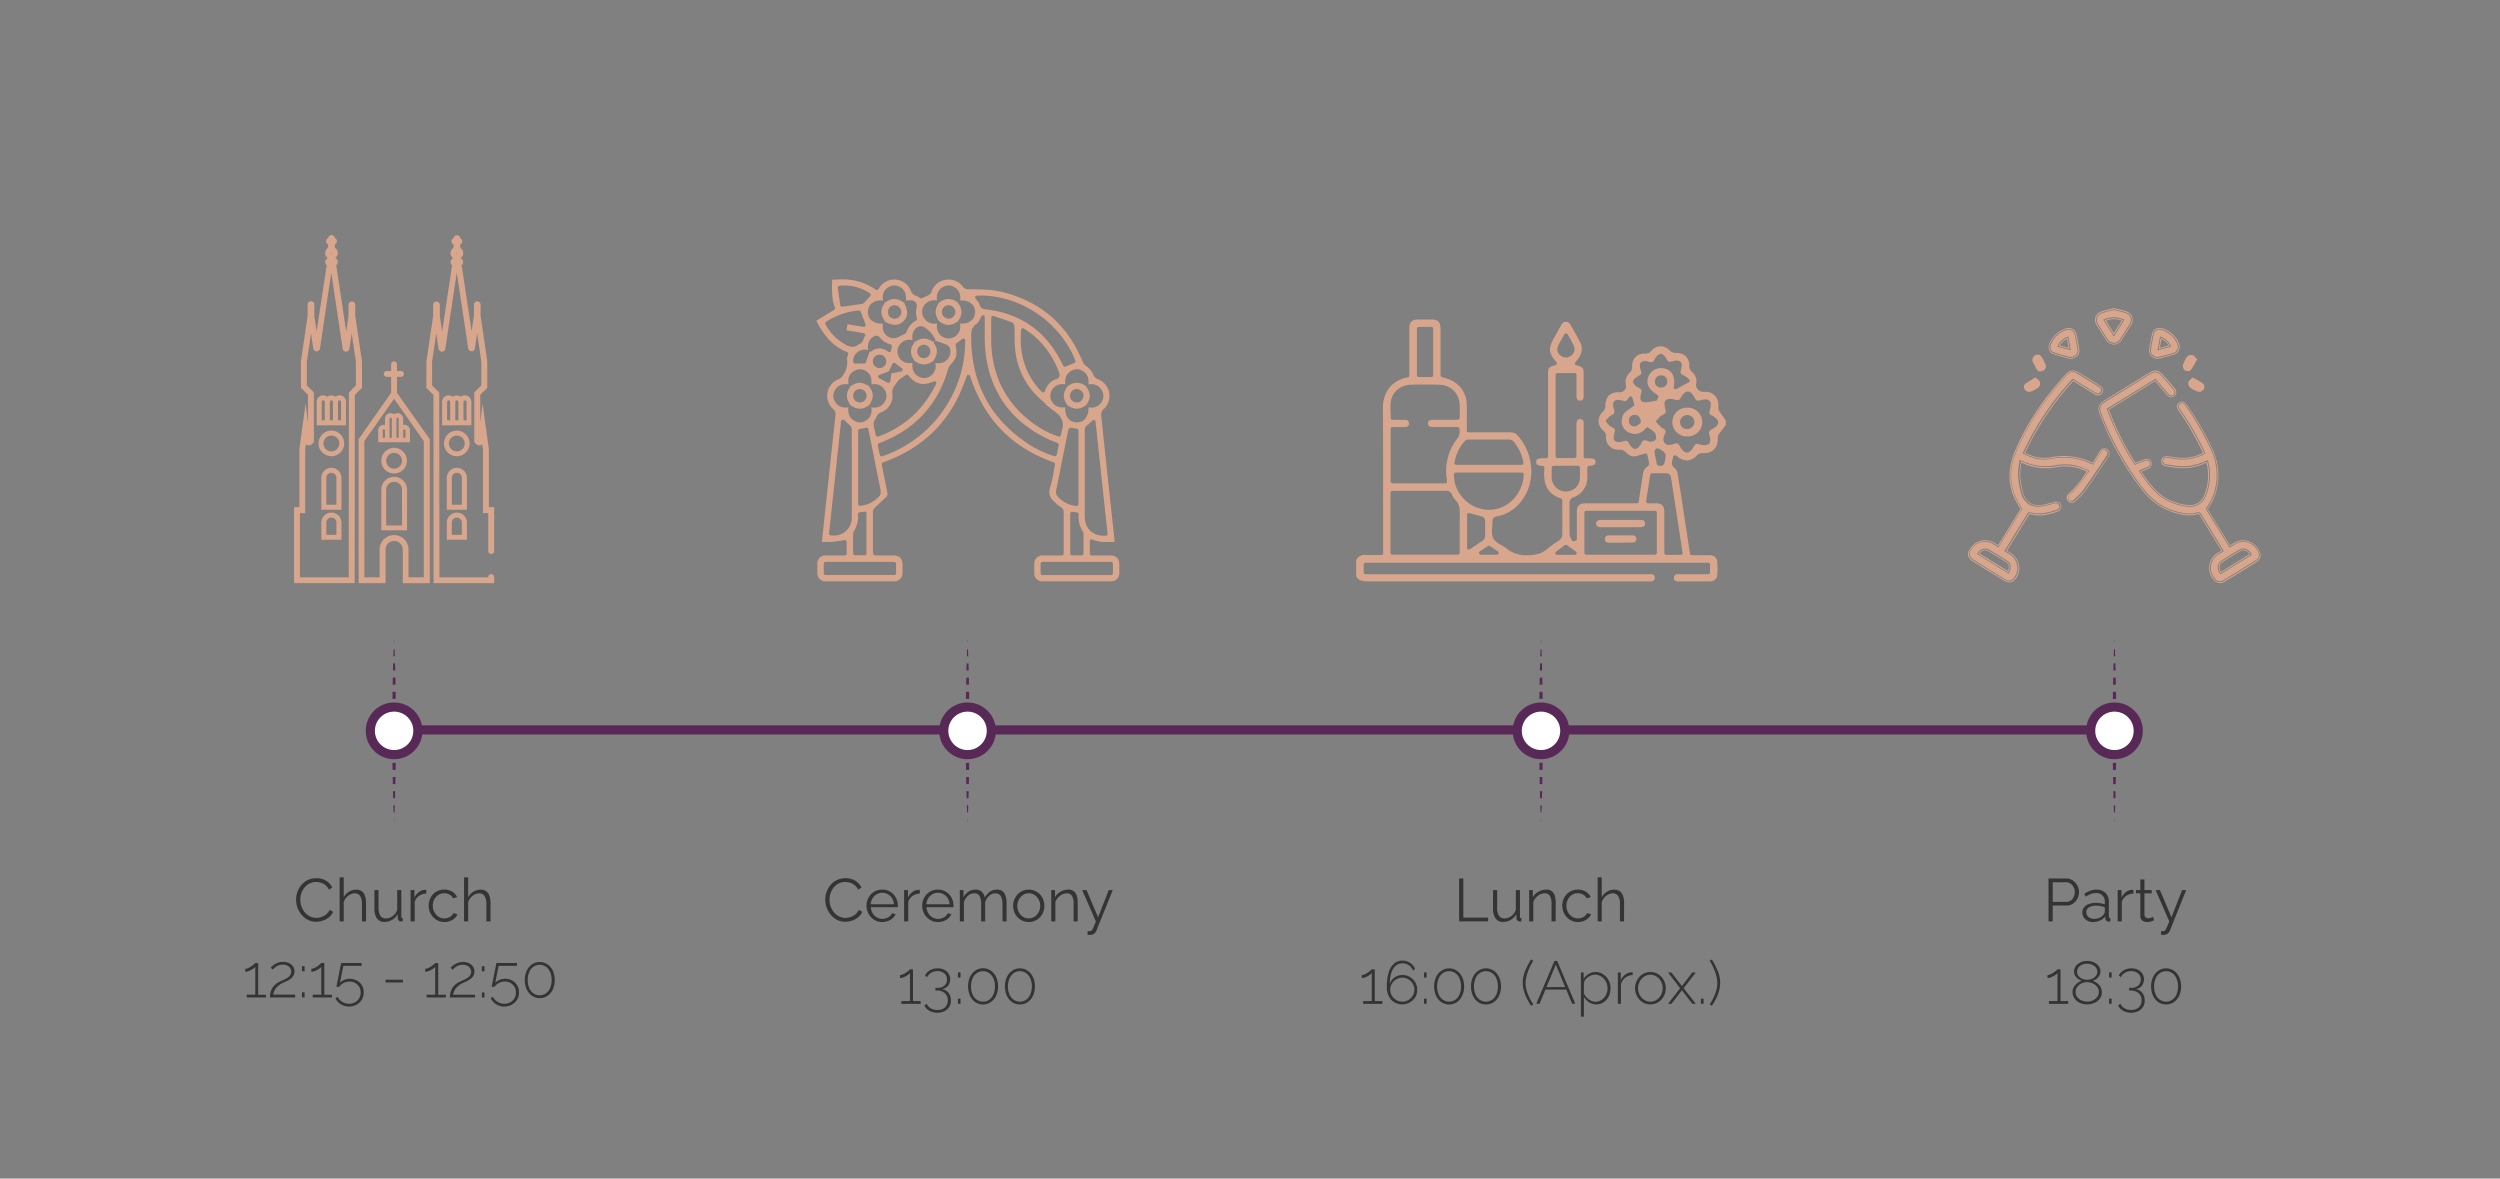 <svg id="Layer_1" data-name="Layer 1" xmlns="http://www.w3.org/2000/svg" viewBox="0 0 1366 644"><rect x="0" y="0" width="1366" height="644" fill="#808080" stroke="none"/><defs><style>.cls-1{fill:#582957;}.cls-2{fill:none;}.cls-2,.cls-3{stroke:#582957;stroke-miterlimit:10;stroke-width:5px;}.cls-3{fill:#fff;}.cls-4{fill:#333533;}.cls-5{fill:#d7a68d;}</style></defs><polygon class="cls-1" points="215.34 449.83 215.25 447.83 215.44 447.83 215.34 449.83"/><polygon class="cls-1" points="215.09 443.95 214.95 440.07 215.73 440.07 215.59 443.95 215.09 443.95"/><polygon class="cls-1" points="214.82 436.19 214.72 432.31 215.96 432.31 215.86 436.19 214.82 436.19"/><polygon class="cls-1" points="214.63 428.43 214.56 424.55 216.12 424.55 216.05 428.43 214.63 428.43"/><polygon class="cls-1" points="214.49 420.67 214.45 416.79 216.23 416.79 216.19 420.67 214.49 420.67"/><polygon class="cls-1" points="214.41 412.91 214.38 409.03 216.3 409.03 216.27 412.91 214.41 412.91"/><polygon class="cls-1" points="214.36 405.15 214.35 401.27 216.33 401.27 216.32 405.15 214.36 405.15"/><polygon class="cls-1" points="214.35 397.39 214.36 393.51 216.32 393.51 216.33 397.39 214.35 397.39"/><polygon class="cls-1" points="214.38 389.63 214.4 385.75 216.28 385.75 216.31 389.63 214.38 389.63"/><polygon class="cls-1" points="214.45 381.87 214.49 377.99 216.19 377.99 216.23 381.87 214.45 381.87"/><polygon class="cls-1" points="214.56 374.11 214.63 370.23 216.05 370.23 216.12 374.11 214.56 374.11"/><polygon class="cls-1" points="214.72 366.35 214.82 362.47 215.86 362.47 215.96 366.35 214.72 366.35"/><polygon class="cls-1" points="214.95 358.59 215.09 354.71 215.59 354.71 215.73 358.59 214.95 358.59"/><polygon class="cls-1" points="215.25 350.83 215.34 348.83 215.44 350.83 215.25 350.83"/><polygon class="cls-1" points="528.67 449.83 528.58 447.83 528.77 447.83 528.67 449.83"/><polygon class="cls-1" points="528.42 443.95 528.29 440.07 529.06 440.07 528.92 443.95 528.42 443.95"/><polygon class="cls-1" points="528.16 436.19 528.06 432.31 529.29 432.31 529.19 436.19 528.16 436.19"/><polygon class="cls-1" points="527.97 428.43 527.9 424.55 529.45 424.55 529.38 428.43 527.97 428.43"/><polygon class="cls-1" points="527.83 420.67 527.78 416.79 529.56 416.79 529.52 420.67 527.83 420.67"/><polygon class="cls-1" points="527.74 412.91 527.71 409.03 529.64 409.03 529.61 412.91 527.74 412.91"/><polygon class="cls-1" points="527.7 405.15 527.68 401.27 529.67 401.27 529.65 405.15 527.7 405.15"/><polygon class="cls-1" points="527.68 397.39 527.7 393.51 529.65 393.51 529.67 397.39 527.68 397.39"/><polygon class="cls-1" points="527.71 389.63 527.74 385.75 529.61 385.75 529.64 389.63 527.71 389.63"/><polygon class="cls-1" points="527.78 381.87 527.82 377.99 529.52 377.99 529.57 381.87 527.78 381.87"/><polygon class="cls-1" points="527.89 374.11 527.97 370.23 529.38 370.23 529.46 374.11 527.89 374.11"/><polygon class="cls-1" points="528.05 366.35 528.15 362.47 529.19 362.47 529.29 366.35 528.05 366.35"/><polygon class="cls-1" points="528.29 358.59 528.42 354.71 528.92 354.71 529.06 358.59 528.29 358.59"/><polygon class="cls-1" points="528.58 350.83 528.67 348.83 528.77 350.83 528.58 350.83"/><polygon class="cls-1" points="842.01 449.83 841.91 447.83 842.1 447.83 842.01 449.83"/><polygon class="cls-1" points="841.76 443.95 841.62 440.07 842.39 440.07 842.25 443.95 841.76 443.95"/><polygon class="cls-1" points="841.49 436.19 841.39 432.31 842.62 432.31 842.52 436.19 841.49 436.19"/><polygon class="cls-1" points="841.3 428.43 841.23 424.55 842.78 424.55 842.71 428.43 841.3 428.43"/><polygon class="cls-1" points="841.16 420.67 841.12 416.79 842.9 416.79 842.85 420.67 841.16 420.67"/><polygon class="cls-1" points="841.07 412.91 841.04 409.03 842.97 409.03 842.94 412.91 841.07 412.91"/><polygon class="cls-1" points="841.03 405.15 841.01 401.27 843 401.27 842.99 405.15 841.03 405.15"/><polygon class="cls-1" points="841.01 397.39 841.03 393.51 842.99 393.51 843 397.39 841.01 397.39"/><polygon class="cls-1" points="841.04 389.63 841.07 385.75 842.94 385.75 842.97 389.63 841.04 389.63"/><polygon class="cls-1" points="841.11 381.87 841.16 377.99 842.86 377.99 842.9 381.87 841.11 381.87"/><polygon class="cls-1" points="841.23 374.11 841.3 370.23 842.72 370.23 842.79 374.11 841.23 374.11"/><polygon class="cls-1" points="841.39 366.35 841.49 362.47 842.53 362.47 842.63 366.35 841.39 366.35"/><polygon class="cls-1" points="841.62 358.59 841.76 354.71 842.26 354.71 842.39 358.59 841.62 358.59"/><polygon class="cls-1" points="841.91 350.83 842.01 348.83 842.1 350.83 841.91 350.83"/><polygon class="cls-1" points="1155.34 348.83 1155.43 350.83 1155.24 350.83 1155.34 348.83"/><polygon class="cls-1" points="1155.59 354.71 1155.73 358.59 1154.95 358.59 1155.09 354.71 1155.59 354.71"/><polygon class="cls-1" points="1155.86 362.47 1155.96 366.35 1154.72 366.35 1154.82 362.47 1155.86 362.47"/><polygon class="cls-1" points="1156.05 370.23 1156.12 374.11 1154.56 374.11 1154.63 370.23 1156.05 370.23"/><polygon class="cls-1" points="1156.19 377.99 1156.23 381.87 1154.45 381.87 1154.49 377.99 1156.19 377.99"/><polygon class="cls-1" points="1156.27 385.75 1156.3 389.63 1154.38 389.63 1154.41 385.75 1156.27 385.75"/><polygon class="cls-1" points="1156.32 393.51 1156.33 397.39 1154.35 397.39 1154.36 393.51 1156.32 393.51"/><polygon class="cls-1" points="1156.33 401.27 1156.32 405.15 1154.36 405.15 1154.35 401.27 1156.33 401.27"/><polygon class="cls-1" points="1156.31 409.03 1156.28 412.91 1154.4 412.91 1154.38 409.03 1156.31 409.03"/><polygon class="cls-1" points="1156.23 416.79 1156.19 420.67 1154.49 420.67 1154.45 416.79 1156.23 416.79"/><polygon class="cls-1" points="1156.12 424.55 1156.05 428.43 1154.63 428.43 1154.56 424.55 1156.12 424.55"/><polygon class="cls-1" points="1155.96 432.31 1155.86 436.19 1154.82 436.19 1154.72 432.31 1155.96 432.31"/><polygon class="cls-1" points="1155.73 440.07 1155.59 443.95 1155.09 443.95 1154.95 440.07 1155.73 440.07"/><polygon class="cls-1" points="1155.44 447.83 1155.34 449.83 1155.24 447.83 1155.44 447.83"/><line class="cls-2" x1="202.34" y1="398.83" x2="1155.34" y2="398.83"/><circle class="cls-3" cx="215.34" cy="399.33" r="13"/><circle class="cls-3" cx="1155.34" cy="399.33" r="13"/><circle class="cls-3" cx="528.67" cy="399.33" r="13"/><circle class="cls-3" cx="842.01" cy="399.33" r="13"/><path class="cls-4" d="M161.78,491.55a12.44,12.44,0,0,1,2.91-8,10.37,10.37,0,0,1,3.49-2.7,10.73,10.73,0,0,1,4.72-1,9.7,9.7,0,0,1,5.37,1.44,8.78,8.78,0,0,1,3.28,3.68l-1.82,1.12a6.94,6.94,0,0,0-1.91-2.46,7.49,7.49,0,0,0-2.46-1.3,8.68,8.68,0,0,0-2.59-.4,8,8,0,0,0-3.73.84,8.25,8.25,0,0,0-2.72,2.25,10,10,0,0,0-1.67,3.13,11.51,11.51,0,0,0-.56,3.52,10.7,10.7,0,0,0,.66,3.73,10.34,10.34,0,0,0,1.85,3.15,8.91,8.91,0,0,0,2.79,2.17,7.61,7.61,0,0,0,3.48.81,8.59,8.59,0,0,0,5.3-1.88,7,7,0,0,0,1.93-2.47l1.91,1a7.46,7.46,0,0,1-2.24,3,10.84,10.84,0,0,1-3.39,1.84,11.29,11.29,0,0,1-3.64.63,9.38,9.38,0,0,1-4.42-1,11.18,11.18,0,0,1-3.49-2.77,12.93,12.93,0,0,1-3.05-8.27Z"/><path class="cls-4" d="M200,503.47h-2.24v-9.55a7.58,7.58,0,0,0-1-4.34,3.4,3.4,0,0,0-2.94-1.46,5.3,5.3,0,0,0-2.49.64,7.13,7.13,0,0,0-2.18,1.74,6.52,6.52,0,0,0-1.34,2.5v10.47h-2.24V479.38h2.24v10.86a7.86,7.86,0,0,1,2.86-3,7.25,7.25,0,0,1,3.91-1.13,5.52,5.52,0,0,1,2.52.52,4.22,4.22,0,0,1,1.69,1.53,7.3,7.3,0,0,1,.94,2.33,14.27,14.27,0,0,1,.29,3Z"/><path class="cls-4" d="M204.58,496.4V486.34h2.25V496a7.69,7.69,0,0,0,1,4.37,3.42,3.42,0,0,0,3,1.45,5.94,5.94,0,0,0,2.56-.58,6.78,6.78,0,0,0,2.19-1.64,7.24,7.24,0,0,0,1.45-2.48V486.34h2.25v14.42a.94.94,0,0,0,.2.68.87.87,0,0,0,.59.24v1.79l-.63,0H219a1.88,1.88,0,0,1-1.14-.52,1.69,1.69,0,0,1-.51-1.12l-.06-2.3a8.3,8.3,0,0,1-7.23,4.21,4.77,4.77,0,0,1-4.09-1.88A9.17,9.17,0,0,1,204.58,496.4Z"/><path class="cls-4" d="M232.93,488.25a7.13,7.13,0,0,0-3.94,1.26,6.31,6.31,0,0,0-2.4,3.26v10.7h-2.24V486.34h2.11v4.06a8.21,8.21,0,0,1,2.36-2.94,5.85,5.85,0,0,1,3.12-1.25c.22,0,.41,0,.58,0a2.27,2.27,0,0,1,.41,0Z"/><path class="cls-4" d="M242.86,503.8a8.35,8.35,0,0,1-3.45-.71,8.68,8.68,0,0,1-2.74-1.95,9,9,0,0,1-1.81-2.86,9.49,9.49,0,0,1,.45-7.84,8.2,8.2,0,0,1,3-3.18,8.45,8.45,0,0,1,4.49-1.18,8.12,8.12,0,0,1,4.26,1.1,6.87,6.87,0,0,1,2.74,3l-2.18.69a5.22,5.22,0,0,0-2-2.06,5.68,5.68,0,0,0-2.89-.74,5.78,5.78,0,0,0-3.13.88,6.48,6.48,0,0,0-2.27,2.43,7.16,7.16,0,0,0-.84,3.5,7.24,7.24,0,0,0,.86,3.51,6.79,6.79,0,0,0,2.28,2.5,5.51,5.51,0,0,0,3.13.94,6.08,6.08,0,0,0,2.16-.4,5.87,5.87,0,0,0,1.82-1.07,3.39,3.39,0,0,0,1-1.47l2.21.66a5.67,5.67,0,0,1-1.53,2.19,7.88,7.88,0,0,1-2.51,1.52A8.52,8.52,0,0,1,242.86,503.8Z"/><path class="cls-4" d="M268,503.47h-2.25v-9.55a7.58,7.58,0,0,0-1-4.34,3.37,3.37,0,0,0-2.94-1.46,5.33,5.33,0,0,0-2.49.64,7.25,7.25,0,0,0-2.18,1.74,6.5,6.5,0,0,0-1.33,2.5v10.47h-2.25V479.38h2.25v10.86a7.83,7.83,0,0,1,2.85-3,7.25,7.25,0,0,1,3.91-1.13,5.52,5.52,0,0,1,2.52.52,4.22,4.22,0,0,1,1.69,1.53,7.08,7.08,0,0,1,.94,2.33,13.6,13.6,0,0,1,.3,3Z"/><path class="cls-4" d="M145.32,543.53V545H134.8v-1.51h4.68V528.28a4.35,4.35,0,0,1-.92.86,12.42,12.42,0,0,1-1.42.89,10.37,10.37,0,0,1-1.62.69A4.8,4.8,0,0,1,134,531v-1.66a3.86,3.86,0,0,0,1.73-.44,13.55,13.55,0,0,0,1.73-1,14.31,14.31,0,0,0,1.37-1.08,4.88,4.88,0,0,0,.61-.59h1.65v17.33Z"/><path class="cls-4" d="M147.5,545a13.38,13.38,0,0,1,.18-2.07,9.38,9.38,0,0,1,.73-2.34,8,8,0,0,1,1.67-2.33,10,10,0,0,1,3-2c.63-.31,1.3-.62,2-.93a14.31,14.31,0,0,0,2-1.07,5.16,5.16,0,0,0,1.48-1.42,3.34,3.34,0,0,0,.56-2,3.47,3.47,0,0,0-.51-1.78,3.79,3.79,0,0,0-1.57-1.43,5.61,5.61,0,0,0-2.64-.55,6,6,0,0,0-2,.33,7.06,7.06,0,0,0-1.58.79,8.9,8.9,0,0,0-1.14.91,5.38,5.38,0,0,0-.66.71l-1.12-1.13.64-.62a10.26,10.26,0,0,1,1.39-1.08,9.63,9.63,0,0,1,2.06-1,7.71,7.71,0,0,1,2.67-.43,7.15,7.15,0,0,1,3.4.73,5.44,5.44,0,0,1,2.13,1.91,4.78,4.78,0,0,1,.12,4.91,6.44,6.44,0,0,1-1.57,1.72,11.36,11.36,0,0,1-2,1.22c-.69.34-1.33.63-1.9.87a11.47,11.47,0,0,0-2.65,1.61,8.39,8.39,0,0,0-1.65,1.77,7.8,7.8,0,0,0-.9,1.69,7.63,7.63,0,0,0-.37,1.46h12V545Z"/><path class="cls-4" d="M165,530.72v-2.8h1.42v2.8ZM165,545v-2.8h1.42V545Z"/><path class="cls-4" d="M181.39,543.53V545H170.87v-1.51h4.68V528.28a4.61,4.61,0,0,1-.92.86,12.42,12.42,0,0,1-1.42.89,10.37,10.37,0,0,1-1.62.69,4.8,4.8,0,0,1-1.48.27v-1.66a3.89,3.89,0,0,0,1.73-.44,13.93,13.93,0,0,0,3.1-2.1,5.87,5.87,0,0,0,.61-.59h1.65v17.33Z"/><path class="cls-4" d="M190.76,550a8.17,8.17,0,0,1-4.5-1.27,8,8,0,0,1-3-3.35l1.22-.69a7,7,0,0,0,2.58,2.75,6.82,6.82,0,0,0,3.69,1,6.68,6.68,0,0,0,3.21-.77,6,6,0,0,0,2.26-2.18,6.16,6.16,0,0,0,.84-3.22,5.8,5.8,0,0,0-3-5.2,6.44,6.44,0,0,0-3.09-.74,7.08,7.08,0,0,0-3.15.74,6.48,6.48,0,0,0-2.46,2.13h-1.58l2.61-13H197.6v1.55h-10L185.78,537a6.91,6.91,0,0,1,2.39-1.63,8,8,0,0,1,6.8.38,7.14,7.14,0,0,1,3.78,6.5,7.4,7.4,0,0,1-4,6.73A8.41,8.41,0,0,1,190.76,550Z"/><path class="cls-4" d="M210.66,536.83v-1.52h9.51v1.52Z"/><path class="cls-4" d="M243.63,543.53V545H233.1v-1.51h4.69V528.28a4.71,4.71,0,0,1-.93.86,12.25,12.25,0,0,1-1.41.89,10.37,10.37,0,0,1-1.62.69,4.86,4.86,0,0,1-1.49.27v-1.66a3.93,3.93,0,0,0,1.74-.44,14.27,14.27,0,0,0,1.73-1,15.69,15.69,0,0,0,1.37-1.08,7.32,7.32,0,0,0,.61-.59h1.65v17.33Z"/><path class="cls-4" d="M245.81,545A13.38,13.38,0,0,1,246,543a9.33,9.33,0,0,1,.72-2.34,8.15,8.15,0,0,1,1.67-2.33,10.29,10.29,0,0,1,3-2c.64-.31,1.3-.62,2-.93a14.79,14.79,0,0,0,2-1.07,5.2,5.2,0,0,0,1.49-1.42,3.41,3.41,0,0,0,.56-2,3.47,3.47,0,0,0-.51-1.78,3.91,3.91,0,0,0-1.57-1.43,5.67,5.67,0,0,0-2.64-.55,5.88,5.88,0,0,0-2,.33,7.15,7.15,0,0,0-1.59.79,8.11,8.11,0,0,0-1.13.91,5.38,5.38,0,0,0-.66.71l-1.13-1.13.65-.62a10.09,10.09,0,0,1,1.38-1.08,9.72,9.72,0,0,1,2.07-1,7.71,7.71,0,0,1,2.67-.43,7.21,7.21,0,0,1,3.4.73,5.59,5.59,0,0,1,2.13,1.91,4.62,4.62,0,0,1,.74,2.5,4.44,4.44,0,0,1-.63,2.41,6.44,6.44,0,0,1-1.57,1.72,10.66,10.66,0,0,1-2,1.22q-1,.51-1.89.87a11.55,11.55,0,0,0-2.66,1.61,9,9,0,0,0-1.65,1.77,7.45,7.45,0,0,0-1.27,3.15h12V545Z"/><path class="cls-4" d="M263.3,530.72v-2.8h1.42v2.8Zm0,14.32v-2.8h1.42V545Z"/><path class="cls-4" d="M275.61,550a8.18,8.18,0,0,1-4.51-1.27,8,8,0,0,1-3-3.35l1.23-.69a6.93,6.93,0,0,0,2.57,2.75,6.83,6.83,0,0,0,3.7,1,6.67,6.67,0,0,0,3.2-.77,6,6,0,0,0,2.26-2.18,6.16,6.16,0,0,0,.84-3.22,5.8,5.8,0,0,0-3-5.2,6.42,6.42,0,0,0-3.09-.74,7.08,7.08,0,0,0-3.15.74,6.48,6.48,0,0,0-2.46,2.13h-1.58l2.61-13h11.22v1.55h-10L270.62,537a6.91,6.91,0,0,1,2.39-1.63,8,8,0,0,1,6.8.38,7.14,7.14,0,0,1,3.78,6.5,7.4,7.4,0,0,1-4,6.73A8.4,8.4,0,0,1,275.61,550Z"/><path class="cls-4" d="M303.09,535.52a11.78,11.78,0,0,1-1,5.09,8.69,8.69,0,0,1-2.92,3.5,7.42,7.42,0,0,1-4.24,1.26,7.33,7.33,0,0,1-4.21-1.26,8.61,8.61,0,0,1-2.92-3.5,12.75,12.75,0,0,1,0-10.18,8.71,8.71,0,0,1,2.92-3.51,7.27,7.27,0,0,1,4.21-1.28,7.36,7.36,0,0,1,4.24,1.28,8.79,8.79,0,0,1,2.92,3.51A11.85,11.85,0,0,1,303.09,535.52Zm-1.68,0a10.7,10.7,0,0,0-.82-4.34,7,7,0,0,0-2.3-2.94,6,6,0,0,0-6.81,0,6.92,6.92,0,0,0-2.31,2.94,10.7,10.7,0,0,0-.83,4.34,10.58,10.58,0,0,0,.83,4.33,6.92,6.92,0,0,0,2.31,2.92,6,6,0,0,0,6.81,0,7,7,0,0,0,2.3-2.92A10.59,10.59,0,0,0,301.41,535.52Z"/><path class="cls-4" d="M503.05,547v1.52H492.52V547h4.69V531.7a4.42,4.42,0,0,1-.93.86,10.5,10.5,0,0,1-1.42.89,8.4,8.4,0,0,1-1.61.69,4.86,4.86,0,0,1-1.49.27v-1.65a4,4,0,0,0,1.74-.45,12.07,12.07,0,0,0,1.73-1,14,14,0,0,0,1.37-1.07,6.68,6.68,0,0,0,.61-.6h1.65V547Z"/><path class="cls-4" d="M514.63,540.45a5.36,5.36,0,0,1,2.63,1.06,5.87,5.87,0,0,1,1.71,2.16,6.9,6.9,0,0,1,.61,3,6.48,6.48,0,0,1-.94,3.5,6.4,6.4,0,0,1-2.61,2.35,8.41,8.41,0,0,1-3.84.84,8.72,8.72,0,0,1-4.36-1.06,6.39,6.39,0,0,1-2.74-2.9l1.23-1a5.09,5.09,0,0,0,2.16,2.49,7,7,0,0,0,3.74.94,5.91,5.91,0,0,0,4.11-1.38,5,5,0,0,0,1.54-3.85,5.08,5.08,0,0,0-1.57-3.91,6.3,6.3,0,0,0-4.44-1.45h-.79v-1.46h.86a6,6,0,0,0,4.09-1.24,4.14,4.14,0,0,0,1.42-3.26,4.45,4.45,0,0,0-.68-2.5,4.59,4.59,0,0,0-1.85-1.6,6.08,6.08,0,0,0-2.69-.57,6.49,6.49,0,0,0-3.45.91,5.33,5.33,0,0,0-2.19,2.46l-1.12-.93a6.07,6.07,0,0,1,1.53-2.08,7.31,7.31,0,0,1,2.39-1.38,8.82,8.82,0,0,1,3-.5,7.79,7.79,0,0,1,3.52.77,6.08,6.08,0,0,1,2.41,2.13,5.67,5.67,0,0,1,.87,3.13,5.81,5.81,0,0,1-.54,2.49,4.87,4.87,0,0,1-1.57,1.91A5.22,5.22,0,0,1,514.63,540.45Z"/><path class="cls-4" d="M523.41,534.14v-2.8h1.42v2.8Zm0,14.33v-2.81h1.42v2.81Z"/><path class="cls-4" d="M545.32,539a11.63,11.63,0,0,1-1.06,5.08,8.47,8.47,0,0,1-2.92,3.5,7.65,7.65,0,0,1-8.44,0A8.47,8.47,0,0,1,530,544a12.73,12.73,0,0,1,0-10.17,8.5,8.5,0,0,1,2.92-3.51,7.55,7.55,0,0,1,8.44,0,8.5,8.5,0,0,1,2.92,3.51A11.64,11.64,0,0,1,545.32,539Zm-1.68,0a10.75,10.75,0,0,0-.83-4.35,6.92,6.92,0,0,0-2.29-2.93,6,6,0,0,0-6.82,0,6.89,6.89,0,0,0-2.31,2.93,10.75,10.75,0,0,0-.82,4.35,10.57,10.57,0,0,0,.82,4.32,6.85,6.85,0,0,0,2.31,2.92,6,6,0,0,0,6.82,0,6.89,6.89,0,0,0,2.29-2.92A10.57,10.57,0,0,0,543.64,539Z"/><path class="cls-4" d="M565.48,539a11.77,11.77,0,0,1-1.05,5.08,8.63,8.63,0,0,1-2.92,3.5,7.43,7.43,0,0,1-4.24,1.27,7.33,7.33,0,0,1-4.21-1.27,8.55,8.55,0,0,1-2.92-3.5,12.73,12.73,0,0,1,0-10.17,8.58,8.58,0,0,1,2.92-3.51,7.2,7.2,0,0,1,4.21-1.29,7.3,7.3,0,0,1,4.24,1.29,8.66,8.66,0,0,1,2.92,3.51A11.78,11.78,0,0,1,565.48,539Zm-1.68,0a10.75,10.75,0,0,0-.82-4.35,6.94,6.94,0,0,0-2.3-2.93,6,6,0,0,0-6.81,0,6.89,6.89,0,0,0-2.31,2.93,10.75,10.75,0,0,0-.83,4.35,10.57,10.57,0,0,0,.83,4.32,6.85,6.85,0,0,0,2.31,2.92,6,6,0,0,0,6.81,0,6.91,6.91,0,0,0,2.3-2.92A10.57,10.57,0,0,0,563.8,539Z"/><path class="cls-4" d="M755.37,547v1.52H744.84V547h4.69V531.7a4.42,4.42,0,0,1-.93.86,11.17,11.17,0,0,1-1.42.89,8.4,8.4,0,0,1-1.61.69,4.86,4.86,0,0,1-1.49.27v-1.65a3.88,3.88,0,0,0,1.73-.45,11.65,11.65,0,0,0,1.74-1,14,14,0,0,0,1.37-1.07,6.68,6.68,0,0,0,.61-.6h1.65V547Z"/><path class="cls-4" d="M773.32,544.82a8,8,0,0,1-3,2.9,8.61,8.61,0,0,1-8.49-.08,7.86,7.86,0,0,1-3-3.3,11.16,11.16,0,0,1-1.08-5.08,25.6,25.6,0,0,1,1.08-8.1,10,10,0,0,1,3-4.74,6.9,6.9,0,0,1,4.46-1.55,7.46,7.46,0,0,1,4.19,1.22,7.38,7.38,0,0,1,2.74,3.34l-1.16.89a5.86,5.86,0,0,0-2.23-2.87,6,6,0,0,0-3.54-1.09,5.41,5.41,0,0,0-3.63,1.32,8.44,8.44,0,0,0-2.41,3.81,18.76,18.76,0,0,0-.86,6,6.8,6.8,0,0,1,1.52-2.49,7.16,7.16,0,0,1,2.42-1.66,7.53,7.53,0,0,1,3-.6,7.81,7.81,0,0,1,4.06,1.09,8.33,8.33,0,0,1,2.89,2.89,7.71,7.71,0,0,1,1.07,4A7.82,7.82,0,0,1,773.32,544.82Zm-3.8,1.6a6.92,6.92,0,0,0,2.4-2.38,6.15,6.15,0,0,0,.9-3.26,6.31,6.31,0,0,0-.9-3.29,7,7,0,0,0-2.41-2.39,6.37,6.37,0,0,0-3.29-.89,6.48,6.48,0,0,0-3.3.89,6.76,6.76,0,0,0-2.4,2.38,6.24,6.24,0,0,0-.9,3.3,6.14,6.14,0,0,0,.91,3.23,7.07,7.07,0,0,0,2.41,2.39,6.19,6.19,0,0,0,3.28.91A6.33,6.33,0,0,0,769.52,546.42Z"/><path class="cls-4" d="M778.07,534.14v-2.8h1.42v2.8Zm0,14.33v-2.81h1.42v2.81Z"/><path class="cls-4" d="M800,539a11.77,11.77,0,0,1-1.05,5.08,8.63,8.63,0,0,1-2.92,3.5,7.43,7.43,0,0,1-4.24,1.27,7.33,7.33,0,0,1-4.21-1.27,8.47,8.47,0,0,1-2.92-3.5,12.73,12.73,0,0,1,0-10.17,8.5,8.5,0,0,1,2.92-3.51,7.2,7.2,0,0,1,4.21-1.29,7.3,7.3,0,0,1,4.24,1.29,8.66,8.66,0,0,1,2.92,3.51A11.78,11.78,0,0,1,800,539Zm-1.68,0a10.75,10.75,0,0,0-.83-4.35,6.92,6.92,0,0,0-2.29-2.93,6,6,0,0,0-6.81,0,6.89,6.89,0,0,0-2.31,2.93,10.75,10.75,0,0,0-.83,4.35,10.57,10.57,0,0,0,.83,4.32,6.85,6.85,0,0,0,2.31,2.92,6,6,0,0,0,6.81,0,6.89,6.89,0,0,0,2.29-2.92A10.57,10.57,0,0,0,798.3,539Z"/><path class="cls-4" d="M820.15,539a11.77,11.77,0,0,1-1.06,5.08,8.63,8.63,0,0,1-2.92,3.5,7.66,7.66,0,0,1-8.45,0,8.55,8.55,0,0,1-2.92-3.5,12.73,12.73,0,0,1,0-10.17,8.58,8.58,0,0,1,2.92-3.51,7.56,7.56,0,0,1,8.45,0,8.66,8.66,0,0,1,2.92,3.51A11.78,11.78,0,0,1,820.15,539Zm-1.69,0a10.75,10.75,0,0,0-.82-4.35,6.94,6.94,0,0,0-2.3-2.93,6,6,0,0,0-6.81,0,6.89,6.89,0,0,0-2.31,2.93,10.75,10.75,0,0,0-.83,4.35,10.57,10.57,0,0,0,.83,4.32,6.85,6.85,0,0,0,2.31,2.92,6,6,0,0,0,6.81,0,6.91,6.91,0,0,0,2.3-2.92A10.57,10.57,0,0,0,818.46,539Z"/><path class="cls-4" d="M832,537.08a16.66,16.66,0,0,1,1.34-6.53,51.07,51.07,0,0,1,3.19-6.3l1.28.66c-.46.7-.94,1.54-1.45,2.52a29,29,0,0,0-1.39,3.13,30.21,30.21,0,0,0-1,3.37,14.54,14.54,0,0,0-.39,3.25,16.37,16.37,0,0,0,1.12,5.61,27.83,27.83,0,0,0,3.13,6l-1.25.73a31.57,31.57,0,0,1-2.43-4.18,23.75,23.75,0,0,1-1.56-4.19A15.65,15.65,0,0,1,832,537.08Z"/><path class="cls-4" d="M849.38,525h1.45l9.9,23.43H859l-3.19-7.72H844.44l-3.21,7.72h-1.81Zm5.81,14.32-5.08-12.28L845,539.36Z"/><path class="cls-4" d="M872.18,548.8a6.89,6.89,0,0,1-3.94-1.17,9.79,9.79,0,0,1-2.79-2.84V555.5H863.8V531.34h1.52v3.45a8.3,8.3,0,0,1,2.81-2.68,7.1,7.1,0,0,1,3.69-1,7.21,7.21,0,0,1,3.3.74,8.38,8.38,0,0,1,2.59,2,9.52,9.52,0,0,1,1.72,2.85A9.13,9.13,0,0,1,880,540a9.85,9.85,0,0,1-1,4.39,8.23,8.23,0,0,1-2.76,3.24A7,7,0,0,1,872.18,548.8Zm-.39-1.49a5.89,5.89,0,0,0,2.72-.62,6.57,6.57,0,0,0,2.06-1.68,7.71,7.71,0,0,0,1.32-2.36,8.08,8.08,0,0,0,.47-2.7,7.63,7.63,0,0,0-.53-2.81,7.52,7.52,0,0,0-1.47-2.35,7.38,7.38,0,0,0-2.18-1.62,5.94,5.94,0,0,0-2.69-.61,5.67,5.67,0,0,0-1.9.36,7.67,7.67,0,0,0-1.91,1,6.84,6.84,0,0,0-1.5,1.49,4,4,0,0,0-.73,1.73v5.62a9.43,9.43,0,0,0,1.54,2.28,7,7,0,0,0,2.19,1.64A5.88,5.88,0,0,0,871.79,547.31Z"/><path class="cls-4" d="M892.12,532.79a7,7,0,0,0-4,1.37,6.82,6.82,0,0,0-2.42,3.58v10.73H884V531.34h1.58v4.19a8.28,8.28,0,0,1,2.38-2.95,6.09,6.09,0,0,1,3.13-1.31l.6,0h.43Z"/><path class="cls-4" d="M901.79,548.8a8.06,8.06,0,0,1-3.35-.69,8,8,0,0,1-2.66-1.93A9.16,9.16,0,0,1,893.4,540a9.27,9.27,0,0,1,.63-3.44,9,9,0,0,1,1.77-2.83,8.41,8.41,0,0,1,2.67-1.94,8.18,8.18,0,0,1,6.62,0,8.64,8.64,0,0,1,2.67,1.94,8.87,8.87,0,0,1,1.78,2.83,9.27,9.27,0,0,1,.63,3.44,9.1,9.1,0,0,1-2.39,6.19,8.27,8.27,0,0,1-2.68,1.93A8,8,0,0,1,901.79,548.8ZM895.05,540a7.61,7.61,0,0,0,.91,3.69,7.31,7.31,0,0,0,2.43,2.65,6.25,6.25,0,0,0,6.75,0,7.37,7.37,0,0,0,2.44-2.69,7.76,7.76,0,0,0,.9-3.7,7.65,7.65,0,0,0-.9-3.68,7.4,7.4,0,0,0-2.43-2.68,5.94,5.94,0,0,0-3.36-1,6,6,0,0,0-3.39,1,7.53,7.53,0,0,0-2.44,2.69A7.76,7.76,0,0,0,895.05,540Z"/><path class="cls-4" d="M913.24,531.34l5.47,7.08.27.46.26-.46,5.45-7.08h1.91l-6.66,8.6,6.63,8.53h-1.91l-5.42-7.05L919,541l-.27.43-5.44,7.05h-1.88l6.6-8.53-6.63-8.6Z"/><path class="cls-4" d="M929.37,548.47v-2.81h1.46v2.81Z"/><path class="cls-4" d="M939.9,537.08a16.47,16.47,0,0,1-.54,4.11,23,23,0,0,1-1.57,4.19,36.48,36.48,0,0,1-2.41,4.18l-1.26-.73a28.18,28.18,0,0,0,3.11-6,16.61,16.61,0,0,0,1.12-5.61,15.11,15.11,0,0,0-.38-3.25,23.62,23.62,0,0,0-1-3.37,33.5,33.5,0,0,0-1.39-3.13,20.06,20.06,0,0,0-1.47-2.52l1.29-.66a48.51,48.51,0,0,1,3.2,6.3A16.82,16.82,0,0,1,939.9,537.08Z"/><path class="cls-4" d="M1130.05,547v1.52h-10.53V547h4.69V531.7a4.42,4.42,0,0,1-.93.86,11.17,11.17,0,0,1-1.42.89,9,9,0,0,1-1.61.69,4.86,4.86,0,0,1-1.49.27v-1.65a3.88,3.88,0,0,0,1.73-.45,11.65,11.65,0,0,0,1.74-1,12.7,12.7,0,0,0,1.36-1.07,6.07,6.07,0,0,0,.62-.6h1.65V547Z"/><path class="cls-4" d="M1148.46,542.13a5.72,5.72,0,0,1-1.12,3.53,7.23,7.23,0,0,1-3,2.32,9.78,9.78,0,0,1-4,.82,8.78,8.78,0,0,1-4.12-.93,7.22,7.22,0,0,1-2.79-2.47,6.06,6.06,0,0,1-1-3.37,5.25,5.25,0,0,1,.75-2.79,7.28,7.28,0,0,1,1.88-2.07,8,8,0,0,1,2.36-1.24,8.68,8.68,0,0,1-2.07-1.14,5.86,5.86,0,0,1-1.51-1.71,4.21,4.21,0,0,1-.58-2.18,5.06,5.06,0,0,1,.62-2.52,5.7,5.7,0,0,1,1.69-1.84,8,8,0,0,1,2.32-1.12,8.78,8.78,0,0,1,2.59-.38,8.68,8.68,0,0,1,2.56.38,8.1,8.1,0,0,1,2.33,1.12,5.94,5.94,0,0,1,1.68,1.82,4.86,4.86,0,0,1,.63,2.5,4.28,4.28,0,0,1-.58,2.22,5.79,5.79,0,0,1-1.53,1.71,8.94,8.94,0,0,1-2.08,1.14,8.31,8.31,0,0,1,2.51,1.34,7,7,0,0,1,1.79,2.11A5.61,5.61,0,0,1,1148.46,542.13Zm-1.65-.13a4.4,4.4,0,0,0-.58-2.26,5.41,5.41,0,0,0-1.52-1.68,7.56,7.56,0,0,0-4.3-1.41,7,7,0,0,0-3,.68,6.47,6.47,0,0,0-2.37,1.88,4.42,4.42,0,0,0-.94,2.82,4.36,4.36,0,0,0,.57,2.24,5.74,5.74,0,0,0,1.5,1.68,6.74,6.74,0,0,0,2.07,1,7.75,7.75,0,0,0,2.26.34,7.12,7.12,0,0,0,3-.66,6.25,6.25,0,0,0,2.39-1.88A4.4,4.4,0,0,0,1146.81,542Zm-11.88-11a3.51,3.51,0,0,0,.84,2.37,5.23,5.23,0,0,0,2.13,1.47,7.08,7.08,0,0,0,2.54.5,6.83,6.83,0,0,0,2.56-.51,5.63,5.63,0,0,0,2.13-1.51,3.78,3.78,0,0,0,0-4.74,5.25,5.25,0,0,0-2.08-1.47,7.2,7.2,0,0,0-2.69-.52,6.9,6.9,0,0,0-2.66.53,5.08,5.08,0,0,0-2,1.51A3.67,3.67,0,0,0,1134.93,531Z"/><path class="cls-4" d="M1152.39,534.14v-2.8h1.42v2.8Zm0,14.33v-2.81h1.42v2.81Z"/><path class="cls-4" d="M1166.91,540.45a5.32,5.32,0,0,1,2.62,1.06,5.79,5.79,0,0,1,1.72,2.16,7.05,7.05,0,0,1,.61,3,6.57,6.57,0,0,1-.94,3.5,6.46,6.46,0,0,1-2.61,2.35,8.43,8.43,0,0,1-3.85.84,8.65,8.65,0,0,1-4.35-1.06,6.29,6.29,0,0,1-2.74-2.9l1.22-1a5.2,5.2,0,0,0,2.16,2.49,7,7,0,0,0,3.75.94,5.94,5.94,0,0,0,4.11-1.38,4.94,4.94,0,0,0,1.53-3.85,5,5,0,0,0-1.57-3.91,6.27,6.27,0,0,0-4.44-1.45h-.79v-1.46h.86a6,6,0,0,0,4.09-1.24,4.11,4.11,0,0,0,1.42-3.26,4.44,4.44,0,0,0-.67-2.5,4.65,4.65,0,0,0-1.85-1.6,6.08,6.08,0,0,0-2.69-.57,6.49,6.49,0,0,0-3.45.91,5.4,5.4,0,0,0-2.2,2.46l-1.12-.93a6.1,6.1,0,0,1,1.54-2.08,7.31,7.31,0,0,1,2.39-1.38,8.73,8.73,0,0,1,3-.5,7.75,7.75,0,0,1,3.51.77,6,6,0,0,1,2.41,2.13,5.59,5.59,0,0,1,.88,3.13,5.67,5.67,0,0,1-.55,2.49,4.85,4.85,0,0,1-1.56,1.91A5.31,5.31,0,0,1,1166.91,540.45Z"/><path class="cls-4" d="M1191.76,539a11.77,11.77,0,0,1-1.06,5.08,8.55,8.55,0,0,1-2.92,3.5,7.66,7.66,0,0,1-8.45,0,8.55,8.55,0,0,1-2.92-3.5,12.73,12.73,0,0,1,0-10.17,8.58,8.58,0,0,1,2.92-3.51,7.56,7.56,0,0,1,8.45,0,8.58,8.58,0,0,1,2.92,3.51A11.78,11.78,0,0,1,1191.76,539Zm-1.69,0a10.75,10.75,0,0,0-.82-4.35,6.94,6.94,0,0,0-2.3-2.93,6,6,0,0,0-6.81,0,6.89,6.89,0,0,0-2.31,2.93A10.75,10.75,0,0,0,1177,539a10.57,10.57,0,0,0,.83,4.32,6.85,6.85,0,0,0,2.31,2.92,6,6,0,0,0,6.81,0,6.91,6.91,0,0,0,2.3-2.92A10.57,10.57,0,0,0,1190.07,539Z"/><path class="cls-4" d="M450.93,491.55a12.51,12.51,0,0,1,2.9-8,10.41,10.41,0,0,1,3.5-2.7,10.7,10.7,0,0,1,4.72-1,9.67,9.67,0,0,1,5.36,1.44,8.72,8.72,0,0,1,3.28,3.68l-1.81,1.12a7.08,7.08,0,0,0-1.92-2.46,7.55,7.55,0,0,0-2.45-1.3,8.73,8.73,0,0,0-2.59-.4,8,8,0,0,0-3.73.84,8.28,8.28,0,0,0-2.73,2.25,10,10,0,0,0-1.66,3.13,11.21,11.21,0,0,0-.56,3.52,10.7,10.7,0,0,0,.66,3.73,10.32,10.32,0,0,0,1.84,3.15,9.15,9.15,0,0,0,2.79,2.17,7.61,7.61,0,0,0,3.48.81,8.59,8.59,0,0,0,5.3-1.88,6.91,6.91,0,0,0,1.93-2.47l1.92,1a7.58,7.58,0,0,1-2.25,3,10.79,10.79,0,0,1-3.38,1.84,11.35,11.35,0,0,1-3.65.63,9.41,9.41,0,0,1-4.42-1,11.25,11.25,0,0,1-3.48-2.77,12.72,12.72,0,0,1-2.26-3.89A12.59,12.59,0,0,1,450.93,491.55Z"/><path class="cls-4" d="M482.08,503.8a8.38,8.38,0,0,1-6.17-2.65,9,9,0,0,1-1.8-2.84,9.26,9.26,0,0,1-.65-3.46,8.92,8.92,0,0,1,1.11-4.39,8.57,8.57,0,0,1,3.05-3.19,8.25,8.25,0,0,1,4.42-1.19,8,8,0,0,1,4.44,1.21,8.72,8.72,0,0,1,3,3.19,8.86,8.86,0,0,1,1.09,4.35v.5a1.81,1.81,0,0,1,0,.38H475.81a7.33,7.33,0,0,0,1,3.27,6.55,6.55,0,0,0,2.27,2.26,5.87,5.87,0,0,0,3.06.84,6.33,6.33,0,0,0,3.18-.86,4.76,4.76,0,0,0,2.1-2.24l1.94.53a6.5,6.5,0,0,1-1.61,2.21,7.76,7.76,0,0,1-2.56,1.53A8.84,8.84,0,0,1,482.08,503.8Zm-6.34-9.71h12.71a7.07,7.07,0,0,0-1-3.26,6.35,6.35,0,0,0-2.28-2.21,6.12,6.12,0,0,0-3.08-.79,6.05,6.05,0,0,0-3.07.79,6.35,6.35,0,0,0-2.26,2.23A7.1,7.1,0,0,0,475.74,494.09Z"/><path class="cls-4" d="M502.6,488.25a7.15,7.15,0,0,0-3.94,1.26,6.29,6.29,0,0,0-2.39,3.26v10.7H494V486.34h2.12v4.06a8.19,8.19,0,0,1,2.35-2.94,5.85,5.85,0,0,1,3.12-1.25c.22,0,.42,0,.58,0a2.18,2.18,0,0,1,.41,0Z"/><path class="cls-4" d="M512.5,503.8a8.36,8.36,0,0,1-3.43-.71,8.48,8.48,0,0,1-2.74-1.94,9,9,0,0,1-1.8-2.84,9.25,9.25,0,0,1-.64-3.46,8.92,8.92,0,0,1,1.11-4.39,8.49,8.49,0,0,1,3.05-3.19,8.25,8.25,0,0,1,4.42-1.19,8.07,8.07,0,0,1,4.44,1.21,8.8,8.8,0,0,1,3,3.19,9,9,0,0,1,1.08,4.35v.5a1.81,1.81,0,0,1,0,.38H506.23a7.46,7.46,0,0,0,1,3.27,6.57,6.57,0,0,0,2.28,2.26,5.81,5.81,0,0,0,3.05.84,6.36,6.36,0,0,0,3.19-.86,4.69,4.69,0,0,0,2.09-2.24l2,.53a6.4,6.4,0,0,1-1.62,2.21,7.66,7.66,0,0,1-2.56,1.53A8.76,8.76,0,0,1,512.5,503.8Zm-6.33-9.71h12.7a7.06,7.06,0,0,0-1-3.26,6.51,6.51,0,0,0-2.28-2.21,6.15,6.15,0,0,0-3.09-.79,6.08,6.08,0,0,0-3.07.79,6.51,6.51,0,0,0-2.26,2.23A7.09,7.09,0,0,0,506.17,494.09Z"/><path class="cls-4" d="M550,503.47h-2.24v-9.55a7.94,7.94,0,0,0-1-4.39,3.2,3.2,0,0,0-2.83-1.41,5.09,5.09,0,0,0-3.49,1.38,7.46,7.46,0,0,0-2.16,3.54v10.43H536.1v-9.55a8.07,8.07,0,0,0-.93-4.4,3.16,3.16,0,0,0-2.83-1.4,5.18,5.18,0,0,0-3.47,1.34,7.23,7.23,0,0,0-2.18,3.54v10.47h-2.24V486.34h2v3.9a8.17,8.17,0,0,1,2.78-3.08,6.94,6.94,0,0,1,3.78-1.08,4.92,4.92,0,0,1,3.47,1.21,5.19,5.19,0,0,1,1.61,3.18,9.29,9.29,0,0,1,2.86-3.28,6.66,6.66,0,0,1,3.78-1.11,5.29,5.29,0,0,1,2.46.52,4.12,4.12,0,0,1,1.61,1.49,6.86,6.86,0,0,1,.89,2.33,14.91,14.91,0,0,1,.28,3Z"/><path class="cls-4" d="M562.13,503.8a8.29,8.29,0,0,1-6.15-2.64,9.13,9.13,0,0,1-1.77-2.83,9.24,9.24,0,0,1-.62-3.36,9.42,9.42,0,0,1,.62-3.43,8.85,8.85,0,0,1,1.79-2.82,8.4,8.4,0,0,1,2.72-1.94,8.19,8.19,0,0,1,3.41-.7,8.08,8.08,0,0,1,3.4.7,8.46,8.46,0,0,1,2.71,1.94,8.82,8.82,0,0,1,1.78,2.82,9.21,9.21,0,0,1,.63,3.43,9.15,9.15,0,0,1-2.39,6.19,8.33,8.33,0,0,1-2.71,1.93A8.24,8.24,0,0,1,562.13,503.8Zm-6.27-8.8a7.18,7.18,0,0,0,.85,3.46,6.47,6.47,0,0,0,2.26,2.46,5.86,5.86,0,0,0,6.27,0,6.73,6.73,0,0,0,2.27-2.51,7.13,7.13,0,0,0,.86-3.49,7,7,0,0,0-.86-3.44,6.82,6.82,0,0,0-2.27-2.49,5.67,5.67,0,0,0-3.14-.91A5.44,5.44,0,0,0,559,489a6.89,6.89,0,0,0-2.26,2.5A7.24,7.24,0,0,0,555.86,495Z"/><path class="cls-4" d="M588.86,503.47h-2.24v-9.55a8.4,8.4,0,0,0-.89-4.4,3.09,3.09,0,0,0-2.81-1.4,5.74,5.74,0,0,0-2.6.64,7.33,7.33,0,0,0-2.26,1.74,6.67,6.67,0,0,0-1.41,2.5v10.47h-2.24V486.34h2.05v3.9a7.56,7.56,0,0,1,1.81-2.18,8.76,8.76,0,0,1,2.54-1.46,8.43,8.43,0,0,1,2.94-.52,5.08,5.08,0,0,1,2.41.52,4,4,0,0,1,1.58,1.49,7.06,7.06,0,0,1,.86,2.33,15.73,15.73,0,0,1,.26,3Z"/><path class="cls-4" d="M594.28,508.75l.89.05a2,2,0,0,0,.62-.05,1.38,1.38,0,0,0,.76-.46,5.9,5.9,0,0,0,.86-1.52c.33-.74.79-1.84,1.39-3.28l-7.49-17.15h2.37L600,501.18l5.8-14.84H608l-8.91,22.12a4,4,0,0,1-.7,1.16,3.12,3.12,0,0,1-1.13.86,4.49,4.49,0,0,1-1.67.35,4.12,4.12,0,0,1-.61,0c-.21,0-.46,0-.74-.08Z"/><path class="cls-4" d="M797.26,503.47V480h2.31v21.38H813.1v2.05Z"/><path class="cls-4" d="M815.8,496.4V486.34h2.25V496a7.61,7.61,0,0,0,1,4.37,3.4,3.4,0,0,0,3,1.45,5.94,5.94,0,0,0,2.56-.58,6.67,6.67,0,0,0,2.19-1.64,7.26,7.26,0,0,0,1.46-2.48V486.34h2.24v14.42a1,1,0,0,0,.2.68.87.87,0,0,0,.59.24v1.79l-.62,0h-.43a1.88,1.88,0,0,1-1.14-.52,1.61,1.61,0,0,1-.51-1.12l-.07-2.3a8.27,8.27,0,0,1-7.23,4.21,4.78,4.78,0,0,1-4.09-1.88A9.24,9.24,0,0,1,815.8,496.4Z"/><path class="cls-4" d="M850,503.47h-2.25v-9.55a8.4,8.4,0,0,0-.89-4.4,3.09,3.09,0,0,0-2.81-1.4,5.77,5.77,0,0,0-2.6.64,7.33,7.33,0,0,0-2.26,1.74,6.51,6.51,0,0,0-1.4,2.5v10.47h-2.25V486.34h2v3.9a7.56,7.56,0,0,1,1.81-2.18A8.76,8.76,0,0,1,842,486.6a8.43,8.43,0,0,1,2.94-.52,5.08,5.08,0,0,1,2.41.52,4,4,0,0,1,1.58,1.49,7.06,7.06,0,0,1,.86,2.33,15.69,15.69,0,0,1,.27,3Z"/><path class="cls-4" d="M862.27,503.8a8.28,8.28,0,0,1-3.45-.71,8.46,8.46,0,0,1-2.74-1.95,8.8,8.8,0,0,1-1.81-2.86,9.07,9.07,0,0,1-.65-3.41,9.2,9.2,0,0,1,1.09-4.43,8.29,8.29,0,0,1,3-3.18,8.43,8.43,0,0,1,4.49-1.18,8.08,8.08,0,0,1,4.25,1.1,6.81,6.81,0,0,1,2.74,3l-2.18.69a5.16,5.16,0,0,0-2-2.06,5.67,5.67,0,0,0-2.88-.74,5.81,5.81,0,0,0-3.14.88,6.38,6.38,0,0,0-2.26,2.43,7.65,7.65,0,0,0,0,7,6.86,6.86,0,0,0,2.27,2.5,5.57,5.57,0,0,0,3.14.94,6.08,6.08,0,0,0,2.16-.4,6,6,0,0,0,1.82-1.07,3.47,3.47,0,0,0,1-1.47l2.21.66a5.59,5.59,0,0,1-1.54,2.19,7.67,7.67,0,0,1-2.51,1.52A8.42,8.42,0,0,1,862.27,503.8Z"/><path class="cls-4" d="M887.38,503.47h-2.24v-9.55a7.5,7.5,0,0,0-1-4.34,3.37,3.37,0,0,0-2.93-1.46,5.3,5.3,0,0,0-2.49.64,7,7,0,0,0-2.18,1.74,6.52,6.52,0,0,0-1.34,2.5v10.47h-2.24V479.38h2.24v10.86a7.79,7.79,0,0,1,2.86-3,7.25,7.25,0,0,1,3.91-1.13,5.52,5.52,0,0,1,2.52.52,4.26,4.26,0,0,1,1.68,1.53,6.87,6.87,0,0,1,.94,2.33,13.6,13.6,0,0,1,.3,3Z"/><path class="cls-4" d="M1119.3,503.47V480H1129a6.27,6.27,0,0,1,2.78.62,7,7,0,0,1,2.2,1.7,8.45,8.45,0,0,1,1.45,2.38,7.05,7.05,0,0,1,.53,2.66,8,8,0,0,1-.84,3.61,7.16,7.16,0,0,1-2.36,2.75,6,6,0,0,1-3.57,1.06h-7.59v8.65Zm2.31-10.7h7.5a3.94,3.94,0,0,0,2.4-.75,5.08,5.08,0,0,0,1.59-2,6.35,6.35,0,0,0,.56-2.64,5.57,5.57,0,0,0-.66-2.68,5.39,5.39,0,0,0-1.73-1.93,4.22,4.22,0,0,0-2.36-.71h-7.3Z"/><path class="cls-4" d="M1137.78,498.55a4.31,4.31,0,0,1,.93-2.77,5.82,5.82,0,0,1,2.56-1.8,10.2,10.2,0,0,1,3.77-.64,18.23,18.23,0,0,1,2.61.19,11.79,11.79,0,0,1,2.41.6v-1.45a4.62,4.62,0,0,0-1.29-3.44,4.78,4.78,0,0,0-3.56-1.28,7.58,7.58,0,0,0-2.72.51,13.72,13.72,0,0,0-2.79,1.5l-.86-1.58a14.65,14.65,0,0,1,3.3-1.74,9.88,9.88,0,0,1,3.3-.57,6.91,6.91,0,0,1,5,1.8,6.63,6.63,0,0,1,1.84,5v7.91a1,1,0,0,0,.2.67.92.92,0,0,0,.63.24v1.79l-.63.06a1.24,1.24,0,0,1-.39,0,1.68,1.68,0,0,1-1.26-.53,1.77,1.77,0,0,1-.46-1.05l0-1.26a7.56,7.56,0,0,1-3,2.3,9.26,9.26,0,0,1-3.76.81,6.28,6.28,0,0,1-3-.71,5.18,5.18,0,0,1-2.08-1.9A4.88,4.88,0,0,1,1137.78,498.55Zm11.52,1.31a4.47,4.47,0,0,0,.56-.89,1.83,1.83,0,0,0,.2-.75v-2.48a13.85,13.85,0,0,0-2.33-.66,13.14,13.14,0,0,0-2.42-.23,7.11,7.11,0,0,0-3.89.95,2.91,2.91,0,0,0-1.49,2.59,3.44,3.44,0,0,0,.49,1.78,3.87,3.87,0,0,0,1.46,1.37,4.45,4.45,0,0,0,2.24.54,7.42,7.42,0,0,0,3-.62A5.43,5.43,0,0,0,1149.3,499.86Z"/><path class="cls-4" d="M1165.74,488.25a7.16,7.16,0,0,0-4,1.26,6.29,6.29,0,0,0-2.39,3.26v10.7h-2.24V486.34h2.11v4.06a8.11,8.11,0,0,1,2.36-2.94,5.85,5.85,0,0,1,3.12-1.25c.21,0,.41,0,.57,0a2.39,2.39,0,0,1,.42,0Z"/><path class="cls-4" d="M1177,502.77c-.18.07-.45.19-.83.37a7.56,7.56,0,0,1-1.35.46,7.18,7.18,0,0,1-1.72.2,4.52,4.52,0,0,1-1.79-.37,3,3,0,0,1-1.34-1.11,3.24,3.24,0,0,1-.5-1.84V488.12h-2.37v-1.78h2.37v-5.81h2.25v5.81h4v1.78h-4v11.74a1.81,1.81,0,0,0,.67,1.39,2.28,2.28,0,0,0,1.41.47,4.37,4.37,0,0,0,1.68-.32,4.32,4.32,0,0,0,.92-.44Z"/><path class="cls-4" d="M1180.78,508.75l.89.05a2.07,2.07,0,0,0,.63-.05,1.38,1.38,0,0,0,.76-.46,6.21,6.21,0,0,0,.86-1.52c.33-.74.79-1.84,1.38-3.28l-7.49-17.15h2.38l6.3,14.84,5.81-14.84h2.24l-8.91,22.12a3.75,3.75,0,0,1-.69,1.16,3.25,3.25,0,0,1-1.14.86,4.39,4.39,0,0,1-1.66.35,4.14,4.14,0,0,1-.61,0c-.21,0-.46,0-.75-.08Z"/><path class="cls-5" d="M194.11,172.63v-6.09a1.84,1.84,0,0,0-3.68,0v6l-1.27,8.58-5.44-36.22a1.49,1.49,0,0,0,.22-.21,2.27,2.27,0,0,0,.61-1.68,2.25,2.25,0,0,0-1.4-2v0a3.47,3.47,0,0,0-.19-5.72v-1.78a1.84,1.84,0,0,0,0-3.39,1.84,1.84,0,0,0-3.66,0,1.84,1.84,0,0,0-1.13,1.69,1.86,1.86,0,0,0,1.12,1.7v1.82a3.45,3.45,0,0,0-1.6,2.92,3.5,3.5,0,0,0,1.41,2.79v.05a2.44,2.44,0,0,0-.79.53,2.27,2.27,0,0,0-.61,1.68,2.16,2.16,0,0,0,.83,1.62L173,181l-1.24-8.35v-6.09a1.84,1.84,0,1,0-3.67,0v6l-3.65,24.71,0,14.62,3.83,3.84V231L167,220.38l-3.42,24.88,0,.08,0,31.81h-2.89v41.48h33.11l.08-102.83,3.91-3.9V197.45ZM181,138h.06a.23.23,0,0,1,.2.24.24.24,0,0,1-.23.24H181a.27.27,0,0,1-.21-.19A.32.32,0,0,1,181,138Zm13.47,72.57-3.85,3.9-.08,101H163.88V280.38h2.88v-34.6l.4-2.93a2.39,2.39,0,0,0,.73.37,2.46,2.46,0,0,0,2.55-.58l1.05-1.06V214.41l-3.83-3.83V197.69l2.29-15.59,1.23,8.3a1.86,1.86,0,0,0,3.67,0L181,149l6.24,41.55a1.88,1.88,0,0,0,1.84,1.59,1.82,1.82,0,0,0,1.83-1.6l1.26-8.49,2.29,15.55Z"/><path class="cls-5" d="M181.06,255.62a5.5,5.5,0,0,0-5.48,5.49v17.41h11V261.11A5.5,5.5,0,0,0,181.06,255.62Zm2.76,20.18H178.3V261.11a2.76,2.76,0,1,1,5.52,0Z"/><path class="cls-5" d="M188.07,217.06a3.57,3.57,0,0,0-4.78-.27,3.69,3.69,0,0,0-4.46,0,3.61,3.61,0,0,0-2.23-.79,3.57,3.57,0,0,0-3.56,3.57v12.84h16V219.57A3.49,3.49,0,0,0,188.07,217.06Zm-10.61,12.62h-1.68V219.57a.84.84,0,0,1,1.68,0Zm4.46,0h-1.68V219.57a.84.84,0,0,1,1.68,0Zm4.44,0h-1.68V219.57a.84.84,0,1,1,1.68,0Z"/><path class="cls-5" d="M181.06,280.09a5.48,5.48,0,0,0-5.48,5.47v9.36h11v-9.36A5.48,5.48,0,0,0,181.06,280.09Zm2.76,12.11H178.3v-6.64a2.76,2.76,0,0,1,5.52,0Z"/><path class="cls-5" d="M186.07,237.36a7,7,0,1,0,2,5A7,7,0,0,0,186.07,237.36Zm-1.93,8a4.29,4.29,0,0,1-3.08,1.28,4.32,4.32,0,1,1,4.33-4.31A4.24,4.24,0,0,1,184.14,245.36Z"/><path class="cls-5" d="M270,301.1v-24h-2.88V245.43l-3.47-25L262.42,231V215.74l3.83-3.84V197.45l-3.65-24.8v-6a1.94,1.94,0,0,0-1.64-2,1.86,1.86,0,0,0-2,1.83v6L257.68,181l-5.44-36.06a2.3,2.3,0,0,0,.83-1.63,2.39,2.39,0,0,0-.61-1.67,2.22,2.22,0,0,0-.8-.54v0a3.5,3.5,0,0,0,1.42-2.79,3.46,3.46,0,0,0-1.61-2.92v-1.81a1.85,1.85,0,0,0,0-3.39,1.84,1.84,0,0,0-3.66,0,1.81,1.81,0,0,0-1.12,1.69,1.85,1.85,0,0,0,1.11,1.7v1.82a3.45,3.45,0,0,0-.19,5.71v0a2.25,2.25,0,0,0-.81,3.64,2.39,2.39,0,0,0,.22.23l-5.44,36.22-1.25-8.52v-6a1.91,1.91,0,0,0-1.66-1.93,1.84,1.84,0,0,0-2,1.83v6L233,197.48l-.06,14.42,3.91,3.9.08,102.83H270v-3.32a1.61,1.61,0,0,0-1.62-1.61h0a1.61,1.61,0,0,0-1.61,1.61v.13H240.11L240,214.63v-.15l-3.91-3.9V197.69l2.29-15.6,1.25,8.5a1.88,1.88,0,0,0,1.84,1.59,1.82,1.82,0,0,0,1.83-1.59L249.59,149l6.24,41.36a1.87,1.87,0,0,0,1.83,1.58,1.83,1.83,0,0,0,1.84-1.59l1.22-8.29L263,197.64v12.94l-3.84,3.83v27.17l1.05,1.06a2.44,2.44,0,0,0,2.56.58,2.31,2.31,0,0,0,.71-.38l.41,2.88v34.66h2.88V301.1a1.62,1.62,0,0,0,1.61,1.62h0A1.62,1.62,0,0,0,270,301.1ZM249.62,138.49h-.07a.25.25,0,0,1-.2-.24.25.25,0,0,1,.24-.24h0a.24.24,0,0,1,0,.48Z"/><path class="cls-5" d="M249.6,255.62a5.5,5.5,0,0,0-5.48,5.49v17.41h11V261.11A5.5,5.5,0,0,0,249.6,255.62Zm2.76,20.18h-5.52V261.11a2.76,2.76,0,1,1,5.52,0Z"/><path class="cls-5" d="M254,216a3.55,3.55,0,0,0-2.23.79,3.66,3.66,0,0,0-4.46,0,3.78,3.78,0,0,0-2.26-.79,3.45,3.45,0,0,0-2.43,1,3.56,3.56,0,0,0-1.06,2.56v12.83h16V219.59A3.57,3.57,0,0,0,254,216Zm-8,13.68H244.3V219.59a.84.84,0,1,1,1.68,0Zm4.46,0h-1.68V219.59a.84.84,0,1,1,1.68,0Zm4.46,0h-1.68V219.59a.84.84,0,1,1,1.68,0Z"/><path class="cls-5" d="M249.6,280.09a5.48,5.48,0,0,0-5.48,5.47v9.36h11v-9.36A5.48,5.48,0,0,0,249.6,280.09Zm2.76,12.11h-5.52v-6.64a2.76,2.76,0,0,1,5.52,0Z"/><path class="cls-5" d="M249.6,235.28a7,7,0,1,0,7,7A7.05,7.05,0,0,0,249.6,235.28Zm0,11.36a4.32,4.32,0,1,1,4.32-4.32A4.33,4.33,0,0,1,249.6,246.64Z"/><path class="cls-5" d="M216.92,214.65v-8.74h2.3a1.61,1.61,0,0,0,0-3.21h-2.3v-3.64a1.6,1.6,0,1,0-3.2,0v3.64h-2.29a1.61,1.61,0,1,0,0,3.21h2.29v8.74L196,239.89l-.07.1v78.66h14.75V300.26a4.7,4.7,0,1,1,9.4,0v18.39h14.75V240Zm14.64,100.79h-8.34V300.26a7.9,7.9,0,1,0-15.8,0v15.18h-8.34V241l16.24-23.06L231.56,241Z"/><path class="cls-5" d="M215.34,260.54a7.05,7.05,0,0,0-7,7v22.25h14.08V267.58A7.05,7.05,0,0,0,215.34,260.54Zm4.32,26.57H211V267.58a4.32,4.32,0,1,1,8.64,0Z"/><path class="cls-5" d="M215.34,244.71a7,7,0,1,0,7,7A7.05,7.05,0,0,0,215.34,244.71Zm0,11.38a4.32,4.32,0,1,1,4.32-4.32A4.32,4.32,0,0,1,215.34,256.09Z"/><path class="cls-5" d="M220.29,232.18v-3.34a3.12,3.12,0,0,0-3.11-3.11,3.17,3.17,0,0,0-1.86.62,3,3,0,0,0-1.84-.62,3.11,3.11,0,0,0-3.11,3.11v3.33a3.13,3.13,0,0,0-3.74,3.05v6.44H224v-6.44A3.08,3.08,0,0,0,220.29,232.18Zm-9.92,7h-1.25v-3.95a.62.62,0,0,1,.63-.63.63.63,0,0,1,.62.57Zm3.74,0h-1.26V228.84a.62.62,0,0,1,.63-.62.63.63,0,0,1,.63.62Zm3.72,0H216.6V228.81a.59.59,0,0,1,.6-.59.62.62,0,0,1,.63.62Zm3.73,0h-1.25v-4a.61.61,0,0,1,.62-.58.62.62,0,0,1,.63.63Z"/><path class="cls-5" d="M746.6,317.65c-2.88,0-4.52-.83-5.59-2.87v-8.69a5,5,0,0,1,4.91-2.89l.64,0c.92.06,1.9.09,3.09.09l2.48,0c.85,0,1.72,0,2.6,0a1,1,0,0,0,1-1v-2.53q0-10.7,0-21.39c0-18.06.06-36.74-.12-55.12-.09-9.08,5-15.47,13.63-17.08a1,1,0,0,0,.81-1v-9.21q0-8.28,0-16.59c0-3.29,1.46-4.77,4.71-4.79l3.52,0,4,0c3.38,0,4.82,1.48,4.83,4.91q0,8.91,0,17.8V205a1,1,0,0,0,.68,1c.62.21,1.22.39,1.81.56a20.21,20.21,0,0,1,3.27,1.2,14.74,14.74,0,0,1,8.56,13.48c.1,3.13.07,6.23,0,9.51,0,1.47,0,3,0,4.48a1,1,0,0,0,1,1H816q4.65,0,9.29,0h0a5.06,5.06,0,0,1,4.23,2c8.86,10.41,9.63,25.34,1.84,35.5a21.91,21.91,0,0,1-13.59,8.48A2.41,2.41,0,0,0,815.5,285c0,.9-.08,1.79-.16,2.72-.18,2.24-.38,4.56.6,6.42.89,1.7,2.7,2.74,4.45,3.75a21.73,21.73,0,0,1,2.66,1.72,17,17,0,0,0,11.43,3.77h.58c3.26-.06,7.05-.52,10.44-3.49a40.7,40.7,0,0,1,4-3c.9-.62,1.82-1.26,2.71-1.93a3.53,3.53,0,0,0,1.42-2.5c.06-4.5.06-9.07,0-13.49V273.3a1,1,0,0,0-.69-.95c-7.18-2.32-10-7.45-9.05-16.62a1,1,0,0,0-.85-1.09l-.76-.1c-.47-.07-.88-.12-1.29-.2a1.74,1.74,0,0,1-1.61-1.94,1.68,1.68,0,0,1,1.65-1.86,21.68,21.68,0,0,1,2.5-.15c.42,0,.87,0,1.33,0a1,1,0,0,0,1-1s0-30.49,0-44.5c0-3.95.34-4.41,4.07-5.39a1,1,0,0,0,.7-.67,1,1,0,0,0-.2-.95c-4.27-4.89-4.53-7.49-1.33-13.2l1.23-2.22c.89-1.61,1.81-3.27,2.75-4.88a2.73,2.73,0,0,1,5.1,0c1.75,3,3.44,6,5,9,2,3.85,1.35,7.13-2.36,11.3a1,1,0,0,0-.21,1,1,1,0,0,0,.7.67c3.69,1,4,1.41,4,5.19V208c0,2.8,0,5.59,0,8.39,0,1.65-.66,2.51-1.92,2.53h0c-1.68,0-2-1.42-2-2.61,0-2.65,0-5.3,0-8v-3.47a1,1,0,0,0-1-1H851a1,1,0,0,0-1,1v44.43a1,1,0,0,0,1,1h9.37a1,1,0,0,0,1-1v-5.95c0-3.81,0-7.62,0-11.43a5,5,0,0,1,.25-1.75,1.6,1.6,0,0,1,1.58-1.14,3.27,3.27,0,0,1,.53.05c.79.15,1.6.53,1.6,2.18v18.21a1,1,0,0,0,1,1h2.83c2.57.06,2.64,1.38,2.66,1.87,0,.9-.21,1.85-2.42,2.1l-.76.11-.45.07a1,1,0,0,0-.86,1c0,.56,0,1.11,0,1.66,0,1.17,0,2.33,0,3.48a11.48,11.48,0,0,1-7.51,11,3,3,0,0,0-2.22,3.19c0,2.56,0,5.13,0,7.7,0,3.09,0,6.29.05,9.43a5,5,0,0,0,.8,2.3c.14.26.28.52.39.78a1,1,0,0,0,.92.6,1.07,1.07,0,0,0,.25,0l.82-.21a1,1,0,0,0,.75-1v-6.62q0-4.11,0-8.2c0-3.36,1.35-4.67,4.76-4.68h28.05a1,1,0,0,0,1-.84c.22-1.48.45-3,.67-4.41.51-3.29,1-6.55,1.48-9.82.34-2.33.85-3.87,2.49-4.84a2.33,2.33,0,0,0,1-2.11c-.21-1.29-.49-2.57-.72-3.6l-.18-.85a1,1,0,0,0-.45-.65,1.08,1.08,0,0,0-.53-.14l-.26,0c-.69.19-1.37.4-2,.61a17.84,17.84,0,0,1-4.07,1h-.26c-1.76,0-3.24-1.27-4.45-2.52a4.12,4.12,0,0,0-2.69-1.11h-.26c-.27,0-.54,0-.81,0a6.76,6.76,0,0,1-5-2,7.28,7.28,0,0,1-1.86-5.4,4,4,0,0,0-1.24-2.89,7.36,7.36,0,0,1-2.81-5.27,7.25,7.25,0,0,1,2.54-5.37,4.45,4.45,0,0,0,1.22-3.07A7.52,7.52,0,0,1,879,216.2a7,7,0,0,1,5.2-1.87h.56a3.39,3.39,0,0,0,3.57-4.37c-.48-2.34.23-4.33,2.3-6.45a4.38,4.38,0,0,0,1.21-3,7.11,7.11,0,0,1,1.75-5.4,6.56,6.56,0,0,1,4.9-1.88h.7a3.71,3.71,0,0,0,3-1.43,6.77,6.77,0,0,1,5.12-2.58,7.15,7.15,0,0,1,5.09,2.37,4.8,4.8,0,0,0,3.17,1.26h.31a7.22,7.22,0,0,1,5.29,1.92,7.33,7.33,0,0,1,1.86,5.42,3.87,3.87,0,0,0,1.17,2.7c2.34,2.15,3.14,4.25,2.57,6.82a3.48,3.48,0,0,0,.77,2.86,4,4,0,0,0,3,1.54h.23c.27,0,.54,0,.8,0a7.28,7.28,0,0,1,5.6,2.24,7.81,7.81,0,0,1,1.7,6.13,3.85,3.85,0,0,0,.65,2.32c.82,1.25,1.69,2.48,2.53,3.66l.89,1.25v2.54l-.9,1.19c-.92,1.21-1.87,2.46-2.76,3.73a4.18,4.18,0,0,0-.72,2.33,8.16,8.16,0,0,1-2,6.08,7.41,7.41,0,0,1-5.54,2h0l-.83,0h-.19a4,4,0,0,0-2.73,1.13,7.64,7.64,0,0,1-5.6,2.87,8,8,0,0,1-5-2.05,6.23,6.23,0,0,0-.6-.42l-.32-.2a1,1,0,0,0-.55-.16.92.92,0,0,0-.36.07,1,1,0,0,0-.61.69l-.13.54c-.08.34-.15.63-.23.91-.53,1.71-.75,3.65,1.61,5.17a4.28,4.28,0,0,1,1.16,2.58c1,6,1.94,12.13,2.84,18.06,0,0,2.85,18.63,3.93,25.73a1,1,0,0,0,1,.85h6c1.22,0,2.44,0,3.66,0,2.64,0,4.16,1.47,4.3,4.05a53.07,53.07,0,0,1,0,6.45,3.84,3.84,0,0,1-4.13,3.83c-.93,0-1.87,0-2.81,0H921.36c-1.53,0-3.07,0-4.6,0-1.34,0-2.14-.7-2.18-1.89a2,2,0,0,1,2.21-2.06l.73,0h15.84a1,1,0,0,0,1-1v-4.26a1,1,0,0,0-1-1H746.14a1,1,0,0,0-1,1v4.26a1,1,0,0,0,1,1H901.65c.31,0,.61,0,.92,0a2,2,0,0,1,0,3.94c-.23,0-.45,0-.68,0H842.08q-47.72,0-95.46,0ZM904.38,275c3.75,0,5,1.29,5,5.08,0,3.59,0,7.19,0,10.78V300c0,.49,0,1,.06,1.49l0,.73a1,1,0,0,0,1,.95h7.92a1,1,0,0,0,.76-.34,1,1,0,0,0,.23-.81l-2.59-17c-1.24-8.09-2.47-16.18-3.75-24.27-.13-.82-1-2.06-2-2.09-1.59-.07-3.16-.08-4.34-.08l-4,0a1,1,0,0,0-1,.84c-.76,4.91-1.47,9.56-2.21,14.44a1,1,0,0,0,.23.81,1,1,0,0,0,.76.34h3.88Zm-48.76,22.71a1.06,1.06,0,0,0-.59.19l-4.75,3.44a1,1,0,0,0,.58,1.81h9.56a1,1,0,0,0,1-.7,1,1,0,0,0-.37-1.12l-4.8-3.43A1,1,0,0,0,855.62,297.72Zm11.09-18.61a1,1,0,0,0-1,1v22a1,1,0,0,0,1,1h37.57a1,1,0,0,0,1-1v-22a1,1,0,0,0-1-1Zm-104.2-10.88c-.43,0-.86,0-1.3.08l-.52,0a1,1,0,0,0-.93,1v32.76a1,1,0,0,0,1,1h35.81a1,1,0,0,0,1-1q0-3.09,0-6.15c0-5.07,0-10.32.07-15.45,0-2.49-.22-5.11-2.51-7.38a9.44,9.44,0,0,1-1.79-2.87A3.2,3.2,0,0,0,790,268.2c-5.44,0-10.84,0-16.25,0H762.51Zm51,29.95a1,1,0,0,0-.56.17l-4.37,2.92a1,1,0,0,0,.56,1.83h8.74a1,1,0,0,0,.55-1.83l-4.37-2.92A.94.94,0,0,0,813.5,298.18Zm-10.91-17.85a1,1,0,0,0-1,1v17.95a1,1,0,0,0,.53.88,1,1,0,0,0,.47.12,1,1,0,0,0,.56-.17l1.83-1.23c1.91-1.27,3.72-2.48,5.48-3.74a3.1,3.1,0,0,0,1-2.31c.06-2.56.06-5.24,0-8.18,0-.48-.25-1.92-1.24-2.23-1.85-.57-3.75-1.08-5.58-1.57l-1.81-.49A1.09,1.09,0,0,0,802.59,280.33Zm-7.1-22.11a1,1,0,0,0-1,.93,17.76,17.76,0,0,0,4.88,12.93,19.12,19.12,0,0,0,13.43,6.49h.57c12.49,0,19.17-11.24,19.18-19.36a1,1,0,0,0-1-1Zm53.35-3.7a1,1,0,0,0-1,1c0,.66,0,1.3,0,1.92,0,1.36-.05,2.64,0,3.94a7.83,7.83,0,0,0,7.29,7.19l.45,0a7.62,7.62,0,0,0,7.55-6.17,26.5,26.5,0,0,0,.13-4.79c0-.7,0-1.4,0-2.11a1,1,0,0,0-1-1Zm-88-21.19a1,1,0,0,0-1,1v28.81a1,1,0,0,0,1,1h28.81a1,1,0,0,0,1-1.13l-.14-1.07a28.67,28.67,0,0,1,5.55-22,6.63,6.63,0,0,0,1.29-5.84,1,1,0,0,0-1-.79h-8c-2,0-3.92,0-5.87,0-.85,0-2.26-.29-2.24-2,0-1.25.8-1.9,2.32-1.92l5,0h6.78c.49,0,1,0,1.49-.07l.76,0a1,1,0,0,0,1-1v-2.18c0-1.52,0-3,0-4.41-.07-6.6-4.66-11.33-11.15-11.51-2.48-.08-5-.11-7.63-.11s-5.26,0-7.95.11c-5.68.14-10.16,3.93-10.9,9.21a36.11,36.11,0,0,0-.14,6.17c0,.93.06,1.88.06,2.84a1,1,0,0,0,1,1h6.82c1.37,0,2,.56,2.14,1.79a1.77,1.77,0,0,1-.37,1.42,2.52,2.52,0,0,1-1.85.71c-.86,0-1.73.05-2.6.05h-2ZM905.59,245a1.46,1.46,0,0,0-.73.18,2.26,2.26,0,0,0-.82,2.2c.27,1.52.58,3,.89,4.52l.35,1.68a1,1,0,0,0,.66.75,4.27,4.27,0,0,0,1.34.25c2,0,2.32-1.93,2.44-2.57l0-.26c.7-3.83.53-4.24-2.69-6.28A3,3,0,0,0,905.59,245ZM813,240.17H802.49a2.63,2.63,0,0,0-2,.67,23.33,23.33,0,0,0-5.77,12,1,1,0,0,0,1,1.15h35.68a1,1,0,0,0,1-1.17,24.05,24.05,0,0,0-5.61-11.78,3.25,3.25,0,0,0-2.34-.88C820.57,240.17,816.77,240.17,813,240.17Zm102.75,2.09c1.32,0,1.71.7,2.45,2.11s2,2.72,3.33,2.93l.25,0c1.37,0,2.8-1.74,3.27-2.58,1.13-2,1.48-2.22,2.05-2.22a9.59,9.59,0,0,1,2.29.51,6.23,6.23,0,0,0,1.81.26,4,4,0,0,0,2.55-.75c1.36-1.14.44-4.27.43-4.3-.73-2.42-.57-2.8,1.74-4,.12-.06,2.9-1.5,2.93-3.36,0-1.51-1.84-2.91-2.83-3.44-2.3-1.23-2.39-1.45-1.57-4,.28-.85.75-3.3-.39-4.44a3.31,3.31,0,0,0-2.39-.75,7.6,7.6,0,0,0-2,.29,7.48,7.48,0,0,1-2,.38c-.62,0-1-.21-2-2.11-.51-1-1.87-2.82-3.4-2.89h0c-1.65,0-3.09,2-3.52,2.76-1,1.83-1.42,2-2,2a7.61,7.61,0,0,1-2-.43,7.24,7.24,0,0,0-2-.29,4.07,4.07,0,0,0-2.49.7c-1.38,1.11-.43,4.35-.39,4.49.65,2.18.44,2.67-1.61,3.71a8.14,8.14,0,0,0-2.22,1.9c-.26.28-.51.57-.79.82a1.05,1.05,0,0,0-.31.71,1,1,0,0,0,.29.72l.75.76c.64.64,1.28,1.29,1.93,1.92a2,2,0,0,0,.78.43l.15.06a1.9,1.9,0,0,1,1,2.62c-.08.23-.17.45-.26.67a9.88,9.88,0,0,0-.39,1,3.82,3.82,0,0,0,.3,3.53,3,3,0,0,0,2.55,1.12,5.78,5.78,0,0,0,1.26-.14,15.49,15.49,0,0,0,2-.63Zm-27.3-1.45c.57,0,1,.21,2,2.07.37.67,1.64,2.41,3,2.41a3.65,3.65,0,0,0,2.45-1.7c.17-.21.34-.42.5-.59a2.16,2.16,0,0,0,.49-.95,1,1,0,0,1,.08-.22,1.78,1.78,0,0,1,1.74-1.25,3.3,3.3,0,0,1,.89.13,3.18,3.18,0,0,1,.58.23,3.89,3.89,0,0,0,1.53.41c.3,0,2.61-.08,3-1.38a4.25,4.25,0,0,0-.52-3.53,11.2,11.2,0,0,0-2.49-2c-.34-.24-.7-.47-1-.73a1,1,0,0,0-1.37.17,7.62,7.62,0,0,1-6,3.23,7.8,7.8,0,0,1-2.46-.42,6.84,6.84,0,0,1-4.77-6.36,7.44,7.44,0,0,1,1.13-4.23,16.93,16.93,0,0,1,3.51-2.94c.61-.43,1.22-.86,1.82-1.32a1,1,0,0,0,.35-1.07l-1-3.49a1,1,0,0,0-.82-.71h-.14a1,1,0,0,0-.85.47c-1.19,1.92-1.54,2.11-2.1,2.11a9.13,9.13,0,0,1-2.11-.44,6.26,6.26,0,0,0-1.65-.22,2.93,2.93,0,0,0-2.25.75c-1.1,1.2-.35,3.63-.26,3.9.77,2.37.61,2.77-1.52,3.91a7,7,0,0,0-1.81,1.6c-.2.22-.41.45-.62.66a1,1,0,0,0-.3.7,1,1,0,0,0,.28.72c.22.22.42.46.63.71a6.57,6.57,0,0,0,1.9,1.72c2.29,1.18,2.44,1.5,1.73,3.82,0,0-.91,3,.42,4a3.8,3.8,0,0,0,2.17.58,6.39,6.39,0,0,0,1.81-.26A7.37,7.37,0,0,1,888.42,240.81Zm4.73-14.1a3,3,0,0,0-3.15,3,3.26,3.26,0,0,0,.84,2.44,2.79,2.79,0,0,0,2,.85l.39,0a4.66,4.66,0,0,0,2.32-1.24,5.68,5.68,0,0,1,.53-.42,1,1,0,0,0,.44-1c-.12-.9-.48-3.65-3.32-3.65Zm5.57-29.42a2.81,2.81,0,0,0-2.08.68c-.92.92-.64,2.84-.36,3.73.84,2.66.85,2.71-1.74,4.13,0,0-2.48,1.4-2.22,2.94a4.57,4.57,0,0,0,2.38,2.74c2.54,1.32,2.59,1.43,1.81,4.11,0,.11-.75,2.64.45,3.6a3.2,3.2,0,0,0,2.11.58c.45,0,.92,0,1.33-.08a29.17,29.17,0,0,0,2.92-.49c.46-.1.94-.2,1.47-.29a1,1,0,0,0,.75-.63l.5-1.3a1,1,0,0,0-.42-1.22c-5-3-6.57-6.42-4.81-10.34a7.45,7.45,0,0,1,6.8-4.35,7.35,7.35,0,0,1,2.14.32c4.1,1.26,5.65,4.56,4.76,10.06a1,1,0,0,0,.41,1,1,1,0,0,0,1.05.06l6.76-3.67a1,1,0,0,0,.13-1.68c-.24-.18-.47-.37-.7-.57a9.3,9.3,0,0,0-1.86-1.32c-2.3-1.14-2.43-1.44-1.66-4,0-.11.77-2.63-.4-3.59A3.66,3.66,0,0,0,916,197a5,5,0,0,0-1.37.19,9.92,9.92,0,0,1-2.39.51c-.57,0-.89-.18-2-2.16,0,0-1.26-2.18-2.73-2.18h-.18a4.37,4.37,0,0,0-2.85,2.28c-1.11,2.08-1.43,2.27-2,2.27a9.22,9.22,0,0,1-2.09-.42A5.85,5.85,0,0,0,898.72,197.29Zm8.72,7.85a3.13,3.13,0,0,0-3.22,3.25,3.19,3.19,0,0,0,3.29,3.37h.14a3.22,3.22,0,0,0,3.32-3.41,3.13,3.13,0,0,0-3.35-3.21Zm-132.27-26.5a1,1,0,0,0-1,1V205a1,1,0,0,0,1,1h6.9a1,1,0,0,0,1-1v-25.4a1,1,0,0,0-1-1Zm80.46,3.52a1,1,0,0,0-.88.51q-.56,1-1.08,1.92c-.8,1.42-1.56,2.75-2.23,4.12a4.34,4.34,0,0,0,1.35,5.64,4.44,4.44,0,0,0,2.8,1,4.67,4.67,0,0,0,2.62-.86,4.35,4.35,0,0,0,1.68-5.59,43.91,43.91,0,0,0-2.25-4.27c-.37-.63-.75-1.3-1.14-2a1,1,0,0,0-.87-.51Zm29.81,114.37-3.88,0q-1.23,0-2.46,0c-1.42,0-2.26-.77-2.24-2a1.92,1.92,0,0,1,2.11-2q3.27,0,6.54,0c2.18,0,4.37,0,6.55,0a1.87,1.87,0,0,1,2,2,1.9,1.9,0,0,1-2.11,1.92c-.87,0-1.74,0-2.6,0Zm.5-8.43-11.35,0c-.92,0-2.48-.27-2.51-2a1.79,1.79,0,0,1,.45-1.33,3,3,0,0,1,2.17-.67h21.66c2.47,0,2.49,1.45,2.5,1.93a1.88,1.88,0,0,1-.49,1.39,2.66,2.66,0,0,1-1.91.64Zm36-49.64a7.85,7.85,0,1,1-.15-15.69h.12a7.85,7.85,0,1,1,.09,15.69Zm0-11.7a4,4,0,0,0-4,3.74,3.75,3.75,0,0,0,1,2.7,4,4,0,0,0,2.81,1.26h0a3.91,3.91,0,0,0,4.05-3.73,3.83,3.83,0,0,0-1.11-2.76,4,4,0,0,0-2.73-1.21Z"/><path class="cls-5" d="M469.82,317.65q-9.42,0-18.85,0a4.33,4.33,0,0,1-4.38-4.37c0-1.7,0-3.45,0-5.34a4.36,4.36,0,0,1,4.48-4.43c1.45,0,2.9,0,4.36,0l6.18,0a1,1,0,0,0,1-1V296.1a1,1,0,0,0-.34-.76,1,1,0,0,0-.66-.24h-.14l-2,.32c-1.5.25-3.06.51-4.59.62-.76.06-1.59.09-2.6.09l-2.09,0-1.11,0,.48-4.51c.28-2.72.57-5.4.85-8.08l4.25-39.62q.91-8.53,1.86-17.08a3.41,3.41,0,0,0-1.24-3.3,9.69,9.69,0,0,1,2.95-16.35,4.7,4.7,0,0,0,2.4-2.17,12.33,12.33,0,0,0,2.2-8.92,4.15,4.15,0,0,1,.29-1.49c.11-.35.22-.72.31-1.11a1,1,0,0,0-.62-1.16c-8.56-3.28-13.31-10.37-16.78-17.06l9.75-6a1,1,0,0,0,.4-1.22c-1.68-4.33-1.61-9-1.53-13.86,0-.45,0-.9,0-1.35l.58,0c1.44-.08,3.06-.18,4.79-.18a30.82,30.82,0,0,1,18.5,5.65,1,1,0,0,0,.57.18l.21,0a1,1,0,0,0,.65-.47,10.12,10.12,0,0,1,6.32-5,10.3,10.3,0,0,1,2.4-.29,9.57,9.57,0,0,1,8.95,6,4.35,4.35,0,0,0,2.93,2.9,7.29,7.29,0,0,1,1.53.8c.26.16.52.33.8.48a1,1,0,0,0,.49.13.9.9,0,0,0,.42-.1l1.07-.49c.93-.43,1.89-.87,2.83-1.37a3.27,3.27,0,0,0,1.31-1.64,9.46,9.46,0,0,1,8.07-6.62,11.36,11.36,0,0,1,1.41-.09,9.68,9.68,0,0,1,7.81,4.15,3.71,3.71,0,0,0,2.72,1.19H531c6.48,0,11.88.28,17.22,1.63,20.59,5.2,35.14,17.9,43.26,37.75a6.08,6.08,0,0,0,2,2.55,11.31,11.31,0,0,1,4.12,5.1,4,4,0,0,0,2.07,2,9.78,9.78,0,0,1,3.08,16.69,3.62,3.62,0,0,0-1.09,2.8c1.32,12.8,2.72,25.81,4.06,38.39l.53,4.94c.75,7,1.51,13.94,2.28,21l.57,5.2h-.76l-2,0-2,0a16.71,16.71,0,0,1-7.43-1.35,1.12,1.12,0,0,0-.43-.1,1.06,1.06,0,0,0-.54.16,1,1,0,0,0-.46.84v6.81a1,1,0,0,0,1,1h10c3.43,0,5.11,1.68,5.12,5.13v1.08c0,1.15,0,2.29,0,3.44a4.34,4.34,0,0,1-4.42,4.5l-18.91,0q-9.4,0-18.79,0a4.31,4.31,0,0,1-4.35-4.39c0-1.68,0-3.37,0-5a4.42,4.42,0,0,1,4.68-4.74h10.39a1,1,0,0,0,1-1l0-.62c0-.39,0-.76,0-1.13v-5.68c0-4.92,0-10,0-15a3.31,3.31,0,0,0-1.9-3.26,14,14,0,0,1-2.06-1.47L577,275c-3.42-2.72-4.32-5.3-3.14-8.91a60.93,60.93,0,0,0,1.9-8.58c.21-1.24.43-2.49.67-3.73a1,1,0,0,0-.64-1.13c-23.07-8.18-38-23.59-45.73-47.13a1,1,0,0,0-1.9,0c-7.66,23.47-22.61,38.89-45.7,47.13a1,1,0,0,0-.65,1.13l.46,2.39c.39,2,.79,4.05,1.19,6.08.16.82.34,1.63.51,2.44.33,1.57.68,3.18.92,4.77a2.52,2.52,0,0,1-.25,1.6c-1.29,1.36-2.69,2.67-4.05,3.94-.77.72-1.54,1.44-2.3,2.17a3.48,3.48,0,0,0-1.32,2.21c0,6.14,0,12.39,0,18.43V302a1.57,1.57,0,0,0,.16.63l.08.21a1,1,0,0,0,.94.65h9.64c3.72,0,5.31,1.58,5.32,5.27v1.35c0,1.06,0,2.11,0,3.16a4.34,4.34,0,0,1-4.38,4.37Q479.25,317.66,469.82,317.65ZM451.1,307a1,1,0,0,0-1,1v5.19a1,1,0,0,0,1,1h37.51a1,1,0,0,0,1-1V308a1,1,0,0,0-1-1Zm118.49,0a1,1,0,0,0-1,1v5.21a1,1,0,0,0,1,1H607.1a1,1,0,0,0,1-1v-5.21a1,1,0,0,0-1-1Zm-97.27-27.41-2.63.35a1,1,0,0,0-.87,1,14.89,14.89,0,0,1-2.38,9.52,1.92,1.92,0,0,0-.3,1V302.4a1,1,0,0,0,1,1h5.31a1,1,0,0,0,1-1V280.52a1,1,0,0,0-1-1Zm113.46,0a1,1,0,0,0-.65.24,1,1,0,0,0-.35.76v21.85a1,1,0,0,0,1,1h5.27a1,1,0,0,0,1-1c0-3.55,0-7,0-10.37a2.54,2.54,0,0,0-.31-1.53,15,15,0,0,1-2.37-9.51,1,1,0,0,0-.86-1l-2.57-.39Zm11.87-50.11a1,1,0,0,0-.67.26l-.92.85a14.31,14.31,0,0,1-1.83,1.57,3.34,3.34,0,0,0-1.51,3.05q0,13.44,0,26.87,0,10.14,0,20.28c0,6.21,4.2,10.37,10.44,10.37h0c.35,0,.72,0,1.09,0a1,1,0,0,0,.69-.35,1,1,0,0,0,.23-.75l-6.56-61.21a1,1,0,0,0-.64-.83A1,1,0,0,0,597.65,229.38Zm-137.11-.11a1,1,0,0,0-1,.89L453,291.42a1,1,0,0,0,.86,1.09,11.81,11.81,0,0,0,1.56.11,9.68,9.68,0,0,0,10-9.74c.06-14.86,0-30,0-44.57v-3.6a3.26,3.26,0,0,0-.86-2.11c-.71-.73-1.47-1.41-2.28-2.13l-1-.94A1,1,0,0,0,460.54,229.27Zm124.31,4.37a1,1,0,0,0-.93.63l-.07.16a2.73,2.73,0,0,0-.18.53l-.47,2.32c-2.05,10.15-4.16,20.65-6.19,31a3.6,3.6,0,0,0,.79,2.79,15.84,15.84,0,0,0,10.34,5.32h.12a1,1,0,0,0,.66-.26,1,1,0,0,0,.34-.74V235.21a1,1,0,0,0-.84-1l-3.4-.57Zm-111.42,0h-.18l-3.52.63a1,1,0,0,0-.83,1v40a1,1,0,0,0,.3.71,1,1,0,0,0,.7.29h0A15.49,15.49,0,0,0,480,271.58a3.94,3.94,0,0,0,1.12-3.92c-1-5-2.06-10.09-3-15l-1.21-6.07c-.64-3.21-1.29-6.42-1.94-9.65l-.51-2.52A1,1,0,0,0,473.43,233.61Zm52.95-48.71a1,1,0,0,0-.59.19l-3.22,2.34a1,1,0,0,0-.4,1c1,5.58.69,6.74-3.28,11.32a4.87,4.87,0,0,0-.87,1.89c-5.4,18.79-17.32,32.09-35.43,39.52-.52.22-1,.41-1.58.62l-.74.27a1,1,0,0,0-.62,1.13l.12.66c.23,1.19.45,2.31.67,3.42.05.24.12.49.22.81l.13.43a1,1,0,0,0,.5.61.92.92,0,0,0,.46.11,1,1,0,0,0,.33-.05A66.41,66.41,0,0,0,519,218.45a65.12,65.12,0,0,0,8.37-32.55,1,1,0,0,0-.55-.89A1,1,0,0,0,526.38,184.9Zm10.79-12.71a1,1,0,0,0-.84.47c-.37.59-.68,1.17-1,1.74a6.39,6.39,0,0,1-1.63,2.33c-3.29,2.18-3.1,5.27-3,7.75,0,.39,0,.78,0,1.17s0,.66,0,1c.69,23.87,11.18,42.65,31.18,55.81a56.15,56.15,0,0,0,14.25,6.67,1,1,0,0,0,.3,0A1,1,0,0,0,577,249a1,1,0,0,0,.47-.66c.38-1.87.71-3.53,1-5.16a1,1,0,0,0-.59-1.12l-2-.78c-1.35-.54-2.63-1.05-3.86-1.66-19.94-9.72-31.25-25.77-33.6-47.7a103.73,103.73,0,0,1-.35-11.42c0-1.77,0-3.54,0-5.31v-2a1,1,0,0,0-.72-1A1.26,1.26,0,0,0,537.17,172.19ZM495.6,204.76a1,1,0,0,0-.53.15c-3.85,2.39-4,2.5-6.37,6a2.11,2.11,0,0,1-.17.22,2.46,2.46,0,0,0-.55.87c0,.11-.08.24-.12.36a4.11,4.11,0,0,0-.36,2.08,9.63,9.63,0,0,1-6,10.84,4.21,4.21,0,0,0-2.75,2.83,5.73,5.73,0,0,1-.55,1,4.2,4.2,0,0,0-.86,2.34,25.71,25.71,0,0,0,.79,4.51c.14.6.29,1.22.42,1.86a1,1,0,0,0,.49.67,1.05,1.05,0,0,0,.49.13,1.15,1.15,0,0,0,.35-.07c14.47-5.43,24.82-14.86,31.63-28.82a1,1,0,0,0-.9-1.44,1.06,1.06,0,0,0-.42.09,13.38,13.38,0,0,1-5.63,1.43c-3.09,0-5.78-1.53-8.21-4.67A1,1,0,0,0,495.6,204.76Zm47-32.16a.94.94,0,0,0-.58.19,1,1,0,0,0-.42.81c0,1.57,0,3.1,0,4.59,0,3.18,0,6.18,0,9.2.6,18.41,8.32,33.22,23,44a50.26,50.26,0,0,0,13.79,7.11.86.86,0,0,0,.32.05,1,1,0,0,0,.54-.15,1,1,0,0,0,.45-.73,19.61,19.61,0,0,1,.49-2.37c.58-2.26,1.22-4.83-.83-7.34a1.59,1.59,0,0,0-.38-.74l-.14-.16a12.15,12.15,0,0,0-1.5-1.45c-.71-.56-1.42-1.09-2.14-1.63-1-.74-2-1.5-3-2.28a8.51,8.51,0,0,1-1-1.05,13.15,13.15,0,0,0-1.17-1.2A41.84,41.84,0,0,1,554.67,191c-.27-2.59-.28-5.27-.29-7.86,0-1.48,0-3-.07-4.51,0-.53-.32-2.1-1.36-2.49-2.51-.93-5-1.78-7.7-2.67l-2.36-.8A1.13,1.13,0,0,0,542.57,172.6Zm-79.06,50c-.37,3.57.73,6,3.37,7.41a6.4,6.4,0,0,0,3,.79,6.52,6.52,0,0,0,6.11-8.2,12.23,12.23,0,0,0,1.44.09,6.39,6.39,0,0,0,6.05-3.32,6,6,0,0,0-.28-6.61,6.35,6.35,0,0,0-5.66-2.86,11.58,11.58,0,0,0-1.4.09c.25-3.79-.78-6.08-3.35-7.42a6.52,6.52,0,0,0-3-.77,6.48,6.48,0,0,0-6.12,8.21,12.42,12.42,0,0,0-1.55-.1,6.3,6.3,0,0,0-5.65,2.83,6,6,0,0,0-.11,6.94,6.32,6.32,0,0,0,5.74,3h0A11.87,11.87,0,0,0,463.51,222.56Zm118.55,0a8.28,8.28,0,0,0,1.78,6.28,5.92,5.92,0,0,0,4.41,1.89h.13a5.84,5.84,0,0,0,4.42-1.83,8.36,8.36,0,0,0,1.86-6.33,11.87,11.87,0,0,0,1.41.09,6.31,6.31,0,0,0,5.75-3,6,6,0,0,0,0-6.78,6.3,6.3,0,0,0-5.7-3,12.48,12.48,0,0,0-1.45.1c.42-3.4-.6-5.79-3.1-7.29a6,6,0,0,0-6.78.24c-2.88,2-3,4.9-2.72,7a11.42,11.42,0,0,0-1.39-.09,6.32,6.32,0,0,0-5.78,3,6,6,0,0,0,0,6.77,6.33,6.33,0,0,0,5.72,3A12.32,12.32,0,0,0,582.06,222.55Zm-23.18-43.23a1.07,1.07,0,0,0-.46.11,1,1,0,0,0-.54.81c-1.12,13.76,2.57,24.83,11.3,33.83a1,1,0,0,0,.72.3.75.75,0,0,0,.21,0,1,1,0,0,0,.73-.64c1.26-3.52,3.25-5.64,6.26-6.65a2.7,2.7,0,0,0,1.65-1.24,2.82,2.82,0,0,0-.06-2.16A47.19,47.19,0,0,0,570,188.59a45.09,45.09,0,0,0-10.6-9.12A1,1,0,0,0,558.88,179.32Zm-78.42,25.47a1,1,0,0,0-.13,1.83L485,209.1a1.12,1.12,0,0,0,.47.11,1,1,0,0,0,1-.87l.59-4.33,5.29-1a1,1,0,0,0,.42-1.78l-3.58-2.76a1,1,0,0,0-.61-.22.83.83,0,0,0-.22,0,1,1,0,0,0-.67.53l-1.92,3.85a.79.79,0,0,0-.08.26Zm18.09-6.64c-.43,3.64.66,6.11,3.33,7.56a6,6,0,0,0,6.75-.52,6.35,6.35,0,0,0,2.39-6.81h1.57c.3,0,.6,0,.9,0a6.4,6.4,0,0,0,4.82-2.94,6.08,6.08,0,0,0,.64-5.33,3.46,3.46,0,0,0-1.85-1.84c-1.31-.55-2.65-1-4-1.5l-1.48-.54a1.07,1.07,0,0,0-.35-.06,1,1,0,0,0-.81,1.58c2,2.85,1.92,5.82-.34,9.08a1.12,1.12,0,0,0-.17.46h0a1,1,0,0,0-.58.19,7.73,7.73,0,0,1-4.52,1.62,8.23,8.23,0,0,1-4.75-1.73,1,1,0,0,0-.57-.19,1,1,0,0,0-.18-.61c-2.2-3.11-2.16-6.06.12-9.27a1,1,0,0,0,.19-.63.92.92,0,0,0,.45-.12c2-1.05,3.29-1.63,4.58-1.63s2.74.56,4.94,1.58a1.06,1.06,0,0,0,.42.09,1,1,0,0,0,.76-.35,1,1,0,0,0,.07-1.2l-.35-.52c-.15-.23-.29-.43-.42-.64a15.08,15.08,0,0,0-5.49-5.37,3.11,3.11,0,0,0-1.5-.35,3.28,3.28,0,0,0-1.52.34c-2.46,1.31-3.56,4-3,7.21a13.8,13.8,0,0,0-1.4-.07,6.33,6.33,0,0,0-6.12,3.44,6.35,6.35,0,0,0,5.61,9.3h0A8.16,8.16,0,0,0,498.55,198.15Zm-18-4.44a3.68,3.68,0,0,0,0,7.36,3.68,3.68,0,1,0,0-7.36Zm54.85-32.25c-.56,0-1.11,0-1.66,0a1,1,0,0,0-.76,1.61l.48.6a12.89,12.89,0,0,1,.82,1.08l.22.33a4.17,4.17,0,0,1,.67,1.25c.55,2.35,2.41,2.56,3.53,2.68,19,2.14,32.9,12,41.43,29.24l.77,1.53a1,1,0,0,0,.89.55,1.07,1.07,0,0,0,.39-.07l4.82-2a1,1,0,0,0,.54-1.29C579.28,176.06,557.83,161.46,535.43,161.46ZM472.68,191a6.39,6.39,0,0,0-4.41,1.7,5.93,5.93,0,0,0-2.1,5,1,1,0,0,0,1,.93h5a1,1,0,0,0,.95-.68l1.87-5.43a.82.82,0,0,0,.06-.38h0a1.21,1.21,0,0,0,.37.07,1,1,0,0,0,.58-.19,7.75,7.75,0,0,1,4.54-1.63,8.15,8.15,0,0,1,4.81,1.79,1,1,0,0,0,.59.19,1,1,0,0,0,.37-.07,1,1,0,0,0,.61-.75l.41-2.21a1,1,0,0,0-.71-1.15,10.92,10.92,0,0,1-6-4,2.26,2.26,0,0,0-1.76-.7,2.61,2.61,0,0,0-1,.17c-2.77,1.15-4.13,4.12-3.47,7.59l-.17-.05A8,8,0,0,0,472.68,191Zm32.16-2.64a3.69,3.69,0,0,0-3.67,3.64,3.73,3.73,0,0,0,3.62,3.73h0a3.69,3.69,0,0,0,.11-7.37Zm-35.54-18.7a37.86,37.86,0,0,0-17.92,6.16,1,1,0,0,0-.34,1.3,26,26,0,0,0,10.39,10.84,9.41,9.41,0,0,0,4.41,1.57h0a5.09,5.09,0,0,0,3.27-1.27,2.5,2.5,0,0,1,.55-.31,3,3,0,0,0,1.37-1,16.27,16.27,0,0,0,1.2-2.49c.14-.34.28-.69.43-1a1,1,0,0,0,0-.88,1,1,0,0,0-.71-.51l-9.44-1.62.55-3.3,8.81,1.44H472a1,1,0,0,0,.93-1.36l-2.62-6.88a1,1,0,0,0-.93-.64Zm42.7,7.14c-.37,3.57.73,6,3.37,7.4a6.39,6.39,0,0,0,9.08-7.45,11.56,11.56,0,0,0,1.16.06h0c4.28,0,7.09-2.43,7.17-6.19a5.91,5.91,0,0,0-1.64-4.38,8,8,0,0,0-5.86-2.08l-.65,0c.24-2.21.12-5.23-3-7.17a6.2,6.2,0,0,0-3.36-1,6.36,6.36,0,0,0-3.57,1.16c-2.88,2-3,4.88-2.74,7-.43,0-.84-.05-1.23-.05a6.42,6.42,0,0,0-6,3.15A6.05,6.05,0,0,0,505,174a6.33,6.33,0,0,0,5.65,2.86C511,176.84,511.5,176.81,512,176.76Zm-29.68,0c0,.26,0,.51,0,.75a14.55,14.55,0,0,0,0,1.62,6,6,0,0,0,5.93,5.62,6.29,6.29,0,0,0,3.32-1,12.73,12.73,0,0,1,1.28-.63c.36-.15.72-.31,1.06-.49l.11-.06a2.42,2.42,0,0,0,1.36-1.28,10.59,10.59,0,0,1,5.15-6.18,1,1,0,0,0,.49-1.06c-.06-.34-.14-.67-.21-1a11,11,0,0,1-.3-1.76,11.66,11.66,0,0,1,.18-2.76,3.14,3.14,0,0,0-3.29-4.45c-.31,0-.63,0-1,0H495c.36-3.52-.74-5.93-3.35-7.35a6.24,6.24,0,0,0-3-.8,6.47,6.47,0,0,0-3.91,1.42c-2,1.5-2.81,4-2.22,6.83-.42,0-.82-.06-1.21-.06-4.24,0-7,2.42-7.1,6.17a5.92,5.92,0,0,0,1.63,4.4,8,8,0,0,0,5.88,2.08h0ZM461.27,156a20.53,20.53,0,0,0-2.63.16,1,1,0,0,0-.68.38,1,1,0,0,0-.2.75l1.34,9.42a1,1,0,0,0,1,.86h.14l2-.27,8.6-1.21a2.59,2.59,0,0,0,1.43-.73c.81-.86,1.59-1.74,2.38-2.62l.85-1a1,1,0,0,0-.16-1.47A24.7,24.7,0,0,0,461.27,156Zm8.59,67.31a8.13,8.13,0,0,1-4.75-1.73.62.62,0,0,1-.65-.65c-2.29-3.2-2.29-6.18,0-9.4a1,1,0,0,0,.19-.64h0a1.09,1.09,0,0,0,.49-.13c2.1-1.18,3.4-1.63,4.63-1.63s2.61.48,4.84,1.71a1,1,0,0,0,.34.12,1,1,0,0,0,.19.59c2.31,3.14,2.32,6.13,0,9.41a1,1,0,0,0-.18.55h-.05a1,1,0,0,0-.58.19A7.72,7.72,0,0,1,469.86,223.33Zm-.13-10.76a3.7,3.7,0,0,0-2.57,1.16,3.62,3.62,0,0,0-1,2.62,3.66,3.66,0,0,0,6.33,2.43,3.6,3.6,0,0,0,1-2.62,3.7,3.7,0,0,0-3.68-3.59Zm118.61,10.76a8.11,8.11,0,0,1-4.7-1.69.62.62,0,0,1-.63-.71c-2.32-3.14-2.32-6.13,0-9.39a.9.9,0,0,0,.17-.47.92.92,0,0,0,.5-.18,7.32,7.32,0,0,1,9.39,0,1,1,0,0,0,.48.18,1,1,0,0,0,.18.51c2.29,3.19,2.29,6.17,0,9.38a1.12,1.12,0,0,0-.17.46,1,1,0,0,0-.49.18A8,8,0,0,1,588.34,223.33Zm0-10.76a3.69,3.69,0,1,0,2.66,6.25,3.61,3.61,0,0,0,1-2.6,3.68,3.68,0,0,0-3.68-3.65Zm-70-35a8.15,8.15,0,0,1-4.75-1.74,1.08,1.08,0,0,0-.48-.18,1,1,0,0,0-.18-.46c-2.28-3.22-2.27-6.22,0-9.43a.62.62,0,0,1,.64-.64,7.31,7.31,0,0,1,9.41,0,1,1,0,0,0,.43.17.92.92,0,0,0,.19.47c2.31,3.19,2.33,6.18.06,9.41a.9.9,0,0,0-.18.59h-.1a1,1,0,0,0-.58.18A7.67,7.67,0,0,1,518.35,177.53Zm0-10.76a3.7,3.7,0,0,0-3.69,3.61,3.75,3.75,0,0,0,3.62,3.75h0a3.7,3.7,0,0,0,3.74-3.62,3.69,3.69,0,0,0-3.61-3.74Zm-29.17,10.7a11.53,11.53,0,0,1-5.36-1.66,1.06,1.06,0,0,0-.25-.09,1,1,0,0,0-.19-.56C481,172,481,169,483.28,165.77a.94.94,0,0,0,.18-.6h.09a1,1,0,0,0,.58-.18,7.7,7.7,0,0,1,4.51-1.62,8.2,8.2,0,0,1,4.76,1.74,1,1,0,0,0,.58.18h0a1.06,1.06,0,0,0,.09.25c2.26,4.49,2.11,7.47-.5,10A6.14,6.14,0,0,1,489.15,177.47Zm-.47-10.71a3.69,3.69,0,0,0-.11,7.37h.11a3.68,3.68,0,0,0,.12-7.36Z"/><path class="cls-5" d="M1151,245.79a2.25,2.25,0,0,0-3.1.87c-1.4,2.23-2.72,4.49-4.08,6.73a5.43,5.43,0,0,1-.75-.23,35.65,35.65,0,0,0-22.35-2.76c-5.08.95-10.07-.22-14.76-2.8a154,154,0,0,1,26.84-40c4,2.5,8,5,12,7.38,1.45.89,2.79.69,3.54-.47s.39-2.52-1-3.41c-4-2.49-8-5-12-7.4a4.36,4.36,0,0,0-5.91.84c-11.6,12.56-21.31,26.46-28,42.25-4.51,10.69-3.81,21.28,3.24,31.22-4.1,6.66-8.36,13.56-12.63,20.51-1-.61-1.82-1.14-2.67-1.62a8.9,8.9,0,0,0-7.61-.8c-2.87,1-4.49,3.16-5.82,5.68V304a9.81,9.81,0,0,0,1.81,2q9,5.67,18.06,11.17a3.7,3.7,0,0,0,4.79-.82,9.13,9.13,0,0,0-1.69-13.52c-.93-.63-1.89-1.22-2.92-1.87,4.18-6.8,8.3-13.5,12.45-20.16a1.26,1.26,0,0,1,1.11-.4c5,1.48,9.72.19,14.41-1.33,1.6-.53,2.27-1.79,1.8-3.08s-1.7-1.74-3.34-1.29c-1.94.54-3.87,1.12-5.85,1.48-5.8,1-9.76-1.19-11.46-6.82a43.68,43.68,0,0,1-1.65-9.58c-.16-2.51.43-5.07.69-7.76.6.21.79.26,1,.34a30.25,30.25,0,0,0,18.91,2.29,27.32,27.32,0,0,1,5.86-.35,28.13,28.13,0,0,1,11.29,3.17c-3.25,4.3-6,8.78-10,12.21-1.42,1.2-1.66,2.53-.77,3.62s2.38,1.17,3.77-.15a36.37,36.37,0,0,0,4.82-5c4.27-6,8.34-12.21,12.49-18.32a8.13,8.13,0,0,0,.47-.81A2.3,2.3,0,0,0,1151,245.79Zm-54.72,61c2,1.34,2.38,3.61,1,6l-16.4-10.13c1.39-2.27,3.59-3,5.74-1.8C1089.94,302.69,1093.15,304.68,1096.3,306.75Zm138.23-4.68c-2.52-6.3-8.73-7.91-13.39-5.16-.88.51-1.75,1-2.74,1.64l-12.57-20.43a48.2,48.2,0,0,0,3.49-6.13,33.06,33.06,0,0,0-.87-26.68,153.25,153.25,0,0,0-12.29-21.72c-.55-.81-1.1-1.63-1.68-2.42-1-1.38-2.3-1.68-3.46-.85s-1.25,2.06-.37,3.43c.36.56.76,1.1,1.14,1.66a151.72,151.72,0,0,1,12.64,22.21,25,25,0,0,1-15.3,2.78c-1.64-.22-3.27-.52-4.91-.69a2.31,2.31,0,1,0-.53,4.58c1,.15,2,.23,3.07.42a29.66,29.66,0,0,0,18.17-2.15c.34-.15.72-.25,1.14-.4a29,29,0,0,1-1.29,18.84,8.63,8.63,0,0,1-8.76,5.41,29.34,29.34,0,0,1-10.57-2.76c-7.4-3.36-11.67-9.8-16.08-16.13.13-.12.2-.22.29-.25l3.73-1.49c1.58-.65,2.21-1.84,1.7-3.16s-1.79-1.74-3.38-1.16-3.35,1.29-5.09,2a154.73,154.73,0,0,1-14.88-29.8l25.9-16c2.22,2.58,4.39,5.13,6.59,7.67,1.24,1.45,2.47,1.67,3.6.7s1.07-2.33-.09-3.7c-2-2.33-4-4.65-6-6.93-2.56-2.87-4.29-3.09-7.58-1.06L1150,219.22c-2.94,1.82-3.55,3.66-2.31,6.94a163.48,163.48,0,0,0,21.86,39.69c4.54,6.09,10,10.89,17.26,13.35,4.38,1.49,8.86,2.59,13.5,1.32a1.52,1.52,0,0,1,2.07.85c3.73,6.14,7.51,12.26,11.27,18.38.24.39.45.8.72,1.28l-1.77,1.11c-5.48,3.4-6.6,9-2.87,14.2a3.76,3.76,0,0,0,5.18,1.24q9.08-5.52,18.07-11.17A3.51,3.51,0,0,0,1234.53,302.07Zm-21.12,11.05c-1.74-2.2-1.53-4.88.63-6.31,3.17-2.11,6.42-4.12,9.72-6,2.28-1.29,4.51-.4,6,2.21Zm-51.63-142.45c-2.1-.78-4.34-1.17-6.61-1.76-2.31.58-4.6,1-6.76,1.76-3.06,1.07-4,4-2.34,6.78s3.33,5.35,5.06,8c2,3.13,5.72,3.16,7.77.05,1.76-2.67,3.47-5.39,5.14-8.12S1164.77,171.77,1161.78,170.67ZM1155,183l-5.06-8a12.43,12.43,0,0,1,10.12,0Zm-19.41,8c-.43-2.7-.91-5.4-1.47-8.08a3.89,3.89,0,0,0-5-3.08,13.8,13.8,0,0,0-9,8.19,3.68,3.68,0,0,0,1.86,5c3,1.09,6.22,1.83,8.7,2.53C1134,195.67,1136,193.56,1135.63,191Zm-10.83-1.88a9.14,9.14,0,0,1,5-4.58c.37,2.08.73,4,1.12,6.17Zm65.23-1.56a14,14,0,0,0-8.5-7.64,3.82,3.82,0,0,0-5.18,2.74,87.66,87.66,0,0,0-1.57,8.68c-.3,2.32,1.59,4.2,4.57,4.23,2.32-.62,5.28-1.33,8.18-2.21C1190.19,192.57,1191.2,190.11,1190,187.56Zm-10.5,3.17c.38-2.14.73-4.06,1.11-6.19a9.26,9.26,0,0,1,5,4.58Zm20.35,5.78a51.94,51.94,0,0,1-3.27,5.43,2.53,2.53,0,0,1-2.47.06,2.85,2.85,0,0,1-.92-2.44,14.14,14.14,0,0,1,2.25-4.34,2.74,2.74,0,0,1,2.4-.65C1198.58,194.76,1199.09,195.7,1199.88,196.51Zm-86.37,14.81a15.81,15.81,0,0,1-4.49,2.31,2.72,2.72,0,0,1-2.28-1c-.4-.54-.43-2,0-2.34a59.47,59.47,0,0,1,5.47-3.44c.84.81,1.81,1.32,2,2A2.79,2.79,0,0,1,1113.51,211.32Zm1-8.89c-.94,0-1.51-1.13-2-2.28-.63-1.54-2.31-2.87-1.12-4.8a2.17,2.17,0,0,1,3.66-.1,23.45,23.45,0,0,1,2.23,4.38C1117.8,201,1116.58,202.45,1114.48,202.43Zm89.2,10.18a2.78,2.78,0,0,1-2.41,1,14,14,0,0,1-4.35-2.23,2.71,2.71,0,0,1-.7-2.4c.23-.76,1.2-1.29,2-2.06a48.92,48.92,0,0,1,5.36,3.25A2.53,2.53,0,0,1,1203.68,212.61Zm9.31,106a4.47,4.47,0,0,1-3.62-2,9.69,9.69,0,0,1,3-14.91l1.37-.87,0,0c-.15-.28-.3-.54-.45-.79l-3.36-5.47q-4-6.45-7.92-12.92c-.43-.71-.63-.87-1.5-.63-4.8,1.32-9.47.14-13.8-1.33-6.68-2.26-12.4-6.69-17.5-13.52a164.56,164.56,0,0,1-21.92-39.81c-1.33-3.49-.62-5.61,2.51-7.54l24.13-14.93c3.51-2.16,5.51-1.88,8.21,1.16,2.09,2.34,4.11,4.71,6,6.94,1.33,1.56,1.34,3.29,0,4.4-.79.67-2.4,1.47-4.31-.75-1.47-1.69-2.92-3.4-4.39-5.11l-1.92-2.24-25.19,15.56a153.47,153.47,0,0,0,14.47,29l1.3-.51c1.15-.45,2.28-.89,3.42-1.31,1.84-.67,3.41-.1,4,1.45s-.16,3.06-2,3.8l-2.16.86-1.35.54.26.38c4.11,5.91,8.36,12,15.33,15.17a28.5,28.5,0,0,0,10.39,2.72,8.11,8.11,0,0,0,8.27-5.11,28.29,28.29,0,0,0,1.39-18l-.58.22a30.43,30.43,0,0,1-18.46,2.19c-.63-.12-1.26-.2-1.89-.28-.39,0-.78-.09-1.16-.15a2.83,2.83,0,0,1-2.66-3,2.73,2.73,0,0,1,1-1.91,3.06,3.06,0,0,1,2.31-.64c1,.1,1.93.25,2.89.4l2,.29a24.29,24.29,0,0,0,14.58-2.5,150.31,150.31,0,0,0-12.39-21.71l-.42-.6c-.25-.36-.5-.71-.73-1.07-1-1.58-.82-3.16.5-4.11s3-.62,4.15,1c.58.79,1.14,1.61,1.69,2.43a153.57,153.57,0,0,1,12.33,21.79,33.6,33.6,0,0,1,.88,27.07,24.46,24.46,0,0,1-2.28,4.18c-.36.57-.73,1.16-1.09,1.77l12.16,19.75.67-.41,1.64-1a9.51,9.51,0,0,1,7.89-.86,10.45,10.45,0,0,1,6.22,6.27h0a4,4,0,0,1-1.71,5c-6.17,3.87-12.25,7.63-18.07,11.17A4.32,4.32,0,0,1,1213,318.65Zm-11.9-38.75a2,2,0,0,1,1.76,1.21c2.62,4.32,5.27,8.62,7.91,12.92l3.36,5.46c.16.27.31.54.48.84l.48.86-2.17,1.37a8.72,8.72,0,0,0-2.73,13.49,3.24,3.24,0,0,0,4.51,1.1c5.81-3.53,11.89-7.29,18.06-11.16a3,3,0,0,0,1.32-3.73h0a9.48,9.48,0,0,0-5.62-5.7,8.47,8.47,0,0,0-7.06.78c-.54.31-1.07.64-1.64,1l-1.52.91-13-21.1.15-.26c.41-.71.84-1.39,1.25-2.05a24.14,24.14,0,0,0,2.2-4,32.59,32.59,0,0,0-.86-26.29,153.12,153.12,0,0,0-12.25-21.65c-.54-.81-1.09-1.61-1.67-2.4s-1.49-1.65-2.76-.75a1.9,1.9,0,0,0-.24,2.76c.23.35.47.69.71,1l.42.62a150.8,150.8,0,0,1,12.68,22.28l.2.43-.42.22a25.33,25.33,0,0,1-15.59,2.83c-.69-.09-1.37-.19-2.06-.3-1-.14-1.89-.28-2.85-.39a2.14,2.14,0,0,0-1.57.42,1.77,1.77,0,0,0-.64,1.23,1.86,1.86,0,0,0,1.81,1.94l1.14.15c.65.08,1.3.16,1.95.28a29.36,29.36,0,0,0,17.87-2.11,6.29,6.29,0,0,1,.8-.29l.89-.31.14.53a29.28,29.28,0,0,1-1.31,19.15,9.06,9.06,0,0,1-9.24,5.72,29.65,29.65,0,0,1-10.76-2.81c-7.21-3.27-11.54-9.49-15.73-15.51l-.79-1.14.4-.38a.86.86,0,0,1,.36-.27l1.57-.63,2.15-.86c1.32-.53,1.83-1.45,1.42-2.51s-1.42-1.35-2.73-.87c-1.14.42-2.26.86-3.4,1.3l-2.07.8-.22-.34a154.05,154.05,0,0,1-14.93-29.9l-.14-.38L1177.74,207l2.48,2.9,4.38,5.1c1.39,1.62,2.33,1.15,2.91.65.87-.74.81-1.86-.15-3-1.89-2.22-3.9-4.58-6-6.92-2.37-2.66-3.87-2.87-6.94-1l-24.13,14.93c-2.74,1.69-3.27,3.29-2.11,6.33a163.5,163.5,0,0,0,21.8,39.57c5,6.67,10.53,11,17,13.17,4.83,1.64,8.93,2.49,13.21,1.32A3.39,3.39,0,0,1,1201.09,279.9Zm-103.42,38.33a4.19,4.19,0,0,1-2.16-.61c-6.2-3.77-12.28-7.53-18.07-11.18a5.48,5.48,0,0,1-1.39-1.45c-.17-.23-.34-.46-.52-.66l-.13-.14V301.7l.06-.11c1.23-2.33,2.92-4.86,6.1-5.93a9.46,9.46,0,0,1,8,.84c.59.34,1.17.7,1.8,1.1l.45.27c3.29-5.33,6.55-10.63,9.74-15.82l2.46-4c-6.77-9.71-7.81-20.29-3.1-31.44,6.26-14.85,15.44-28.72,28.07-42.39a4.88,4.88,0,0,1,6.52-.93c3.84,2.31,7.59,4.63,12,7.41a3.32,3.32,0,0,1,1.6,2.05,2.69,2.69,0,0,1-.41,2.06c-.9,1.39-2.56,1.64-4.22.62-2.79-1.71-5.57-3.43-8.38-5.17l-3.23-2a155,155,0,0,0-26.27,39.11,21.15,21.15,0,0,0,14,2.51,36,36,0,0,1,22.65,2.81,1.62,1.62,0,0,0,.31.1l1.07-1.78c.93-1.55,1.86-3.1,2.82-4.63a2.74,2.74,0,0,1,3.76-1.05h0a2.78,2.78,0,0,1,1.08,3.87,7.61,7.61,0,0,1-.51.87q-1.68,2.47-3.34,5c-3,4.4-6,9-9.15,13.37a29.34,29.34,0,0,1-4,4.27l-.89.84a3.58,3.58,0,0,1-2.61,1.14,2.63,2.63,0,0,1-1.9-1c-1.08-1.31-.76-3,.83-4.31a48.35,48.35,0,0,0,7.74-9.1c.61-.84,1.22-1.69,1.85-2.54a26.66,26.66,0,0,0-10.53-2.86,26.39,26.39,0,0,0-5.76.34,30.51,30.51,0,0,1-19.21-2.32l-.33-.13c-.07.64-.16,1.27-.24,1.89a26.38,26.38,0,0,0-.38,5.17,42.94,42.94,0,0,0,1.63,9.47c1.6,5.3,5.27,7.48,10.9,6.46,1.63-.29,3.27-.75,4.85-1.19l1-.27c1.94-.54,3.37,0,3.94,1.59a2.7,2.7,0,0,1-.08,2.11,3.35,3.35,0,0,1-2,1.62c-4.84,1.57-9.59,2.85-14.72,1.34a.91.91,0,0,0-.54.19c-3.68,5.9-7.33,11.83-11,17.83l-1.16,1.9.52.33c.69.43,1.35.85,2,1.29a9.63,9.63,0,0,1,1.78,14.26A4.29,4.29,0,0,1,1097.67,318.23Zm-21.27-14.42.45.58a4.72,4.72,0,0,0,1.13,1.21c5.78,3.64,11.85,7.4,18,11.17a3.18,3.18,0,0,0,4.15-.72,8.64,8.64,0,0,0-1.6-12.79c-.63-.43-1.28-.84-2-1.27l-1.35-.86,1.68-2.73c3.69-6,7.34-11.94,11-17.85a1.7,1.7,0,0,1,1.66-.61c4.85,1.43,9.45.19,14.13-1.33a2.33,2.33,0,0,0,1.44-1.11,1.67,1.67,0,0,0,0-1.32c-.48-1.3-1.75-1.25-2.73-1l-1,.27c-1.61.45-3.27.92-5,1.22-6.12,1.1-10.28-1.38-12-7.16a43.19,43.19,0,0,1-1.67-9.69,26,26,0,0,1,.38-5.38c.11-.81.22-1.64.3-2.47l.07-.64,1.08.38a4.84,4.84,0,0,1,.53.2,29.56,29.56,0,0,0,18.61,2.25,27.71,27.71,0,0,1,6-.36c3.52.11,7.06,1.1,11.48,3.22l.55.26-.37.49c-.75,1-1.48,2-2.2,3-2.45,3.39-4.75,6.6-7.9,9.27-.68.58-1.68,1.73-.71,2.92a1.69,1.69,0,0,0,1.19.67,2.68,2.68,0,0,0,1.86-.86l.89-.85a27.78,27.78,0,0,0,3.86-4.12c3.12-4.4,6.18-8.95,9.14-13.35,1.11-1.66,2.23-3.31,3.34-5a5.66,5.66,0,0,0,.44-.75,1.8,1.8,0,0,0-.66-2.56h0a1.75,1.75,0,0,0-2.43.71c-1,1.52-1.89,3.07-2.81,4.61l-1.27,2.11-.2.33-.69-.2a2.53,2.53,0,0,1-.51-.17,35,35,0,0,0-22-2.72c-4.9.92-10,0-15.09-2.85l-.41-.23.2-.42a155.65,155.65,0,0,1,26.92-40.09l.28-.3,3.93,2.43c2.8,1.74,5.58,3.46,8.37,5.17,1.19.73,2.26.61,2.86-.32a1.7,1.7,0,0,0,.27-1.29,2.35,2.35,0,0,0-1.15-1.42c-4.43-2.78-8.17-5.1-12-7.41a3.87,3.87,0,0,0-5.28.76c-12.54,13.58-21.66,27.35-27.88,42.1-4.61,10.92-3.54,21.26,3.18,30.74l.2.27-2.81,4.55-10,16.24-.26.43-1.3-.8c-.63-.39-1.2-.74-1.78-1.08a8.41,8.41,0,0,0-7.2-.76c-2.8.94-4.35,3.21-5.48,5.33Zm136.9,10-.28-.35a5.27,5.27,0,0,1-1.22-4.08,4.38,4.38,0,0,1,2-3c3.2-2.12,6.48-4.15,9.76-6,2.46-1.41,5-.49,6.69,2.39l.24.42-.41.25-16.36,10.11Zm12.52-13.06a3.63,3.63,0,0,0-1.81.52c-3.25,1.86-6.52,3.87-9.7,6a3.33,3.33,0,0,0-1.52,2.29,4.08,4.08,0,0,0,.75,2.94l15.55-9.61A4,4,0,0,0,1225.82,300.72Zm-128.31,12.72-17.27-10.66.26-.43c1.56-2.54,4.08-3.31,6.42-2,3.1,1.78,6.35,3.78,9.65,5.95h0c2.24,1.46,2.69,4,1.2,6.66Zm-15.88-11,15.51,9.57c.95-2,.56-3.76-1.12-4.87h0c-3.28-2.15-6.51-4.14-9.6-5.91C1084.67,300.24,1082.9,300.7,1081.63,302.46Zm27.11-88.3a3.42,3.42,0,0,1-2.41-1.23c-.48-.65-.61-2.49.07-3a38.15,38.15,0,0,1,3.92-2.52l1.6-.95.33-.2.28.27c.26.25.54.47.79.68a3.46,3.46,0,0,1,1.34,1.59,3.24,3.24,0,0,1-.85,2.95h0a16,16,0,0,1-4.63,2.38A1.56,1.56,0,0,1,1108.74,214.16Zm3.38-6.68-1.3.77a34.42,34.42,0,0,0-3.8,2.44,2.41,2.41,0,0,0,.12,1.65,2.28,2.28,0,0,0,1.73.81,15.33,15.33,0,0,0,4.35-2.23,2.39,2.39,0,0,0,.47-1.9c-.08-.32-.51-.67-1-1.06C1112.51,207.81,1112.31,207.65,1112.12,207.48Zm89.47,6.65a1.45,1.45,0,0,1-.47-.07,14.8,14.8,0,0,1-4.5-2.31,3.19,3.19,0,0,1-.88-2.95,3.69,3.69,0,0,1,1.39-1.63c.24-.2.5-.41.74-.64l.27-.26.33.19c.55.33,1.1.63,1.62.92a29.11,29.11,0,0,1,3.8,2.37c.69.53.72,2.41.2,3.14h0A3.48,3.48,0,0,1,1201.59,214.13Zm-3.31-6.62-.52.44a3.05,3.05,0,0,0-1.06,1.14,2.28,2.28,0,0,0,.52,1.86,13.93,13.93,0,0,0,4.19,2.16,2.38,2.38,0,0,0,1.86-.79h0a2.35,2.35,0,0,0,0-1.79,29.29,29.29,0,0,0-3.66-2.28Zm-83.76-4.58h0c-1.37,0-2.07-1.68-2.44-2.59a8,8,0,0,0-.62-1.13c-.67-1.09-1.5-2.45-.46-4.13a2.71,2.71,0,0,1,2.28-1.28,2.49,2.49,0,0,1,2.22,1.18,23.82,23.82,0,0,1,2.28,4.47,2.29,2.29,0,0,1-.26,2.15A3.51,3.51,0,0,1,1114.52,202.93Zm0-1h0a2.54,2.54,0,0,0,2.13-.9,1.3,1.3,0,0,0,.15-1.22,22.81,22.81,0,0,0-2.19-4.29,1.65,1.65,0,0,0-1.37-.73,1.73,1.73,0,0,0-1.44.82c-.68,1.1-.27,1.88.47,3.08A9.11,9.11,0,0,1,1113,200c.4,1,.89,2,1.51,2Zm80.89.86a2.66,2.66,0,0,1-1.52-.39,3.31,3.31,0,0,1-1.11-3,14.64,14.64,0,0,1,2.33-4.5,3.21,3.21,0,0,1,2.93-.83,3.37,3.37,0,0,1,1.57,1.3c.21.25.42.52.67.77l.27.27-.2.33-.93,1.65a30.23,30.23,0,0,1-2.38,3.83A2.09,2.09,0,0,1,1195.37,202.79Zm2-7.78a2.24,2.24,0,0,0-1.5.51,13.52,13.52,0,0,0-2.17,4.19,2.34,2.34,0,0,0,.74,1.89,2.29,2.29,0,0,0,1.78,0,29.88,29.88,0,0,0,2.29-3.7l.75-1.34c-.16-.18-.31-.37-.46-.55-.38-.46-.73-.89-1.06-1A2,2,0,0,0,1197.37,195Zm-18,1.06h-.06a5.43,5.43,0,0,1-4.14-1.68,3.89,3.89,0,0,1-.93-3.11c.36-2.83.9-5.77,1.58-8.73a4.29,4.29,0,0,1,2.08-2.85,4.58,4.58,0,0,1,3.76-.25,14.5,14.5,0,0,1,8.78,7.9,4.87,4.87,0,0,1,.16,4.06,4.57,4.57,0,0,1-3,2.43c-2.1.64-4.23,1.18-6.11,1.67l-2.09.54Zm.64-15.91a3.25,3.25,0,0,0-3.22,2.61c-.67,2.94-1.2,5.84-1.56,8.63a2.88,2.88,0,0,0,.7,2.33,4.4,4.4,0,0,0,3.32,1.34l2-.53c1.87-.48,4-1,6.07-1.65a3.52,3.52,0,0,0,2.33-1.9,3.85,3.85,0,0,0-.14-3.22h0a13.55,13.55,0,0,0-8.21-7.38A4.12,4.12,0,0,0,1180.05,180.16Zm-49,15.88h-.32l-.12,0c-.7-.2-1.46-.4-2.25-.61-2-.53-4.28-1.14-6.48-1.92a3.69,3.69,0,0,1-2.13-2,4.62,4.62,0,0,1,0-3.63,14.3,14.3,0,0,1,9.25-8.48,4.29,4.29,0,0,1,3.5.36,4.68,4.68,0,0,1,2.17,3.1c.54,2.58,1,5.3,1.47,8.1h0a4.15,4.15,0,0,1-1,3.49A5.33,5.33,0,0,1,1131.05,196Zm-.22-1a4.49,4.49,0,0,0,3.57-1.3,3.22,3.22,0,0,0,.74-2.66h0c-.44-2.78-.94-5.49-1.47-8.05a3.6,3.6,0,0,0-1.69-2.44,3.29,3.29,0,0,0-2.69-.28,13.36,13.36,0,0,0-8.64,7.91,3.68,3.68,0,0,0,0,2.84,2.64,2.64,0,0,0,1.56,1.47c2.16.77,4.41,1.37,6.39,1.9C1129.39,194.64,1130.14,194.84,1130.83,195Zm48.06-3.63,1.37-7.57.57.24a9.76,9.76,0,0,1,5.24,4.82l.28.55Zm2.13-6.15-.86,4.79,4.73-1.25A8.49,8.49,0,0,0,1181,185.26Zm-49.51,6.13-7.42-1.93.26-.55a9.58,9.58,0,0,1,5.21-4.82l.58-.25Zm-6-2.59,4.72,1.23-.87-4.76A8.34,8.34,0,0,0,1125.53,188.8Zm29.51-.5h0a5.25,5.25,0,0,1-4.33-2.59c-1.66-2.53-3.36-5.22-5.07-8a5.2,5.2,0,0,1-.63-4.51,5,5,0,0,1,3.23-3,45.71,45.71,0,0,1,4.72-1.28c.69-.16,1.38-.32,2.08-.5l.13,0,.12,0c.71.18,1.41.34,2.1.5a36.36,36.36,0,0,1,4.56,1.27h0a5,5,0,0,1,3.15,3,5.2,5.2,0,0,1-.64,4.44c-1.79,2.94-3.47,5.6-5.15,8.14A5.16,5.16,0,0,1,1155,188.3Zm.12-18.87-2,.47a42.56,42.56,0,0,0-4.61,1.24,4.09,4.09,0,0,0-2.62,2.4,4.24,4.24,0,0,0,.54,3.65c1.7,2.77,3.4,5.45,5.06,8a4.28,4.28,0,0,0,3.49,2.13h0a4.21,4.21,0,0,0,3.44-2.08c1.67-2.53,3.34-5.18,5.13-8.11a4.18,4.18,0,0,0,.54-3.59,4,4,0,0,0-2.54-2.38h0a35.67,35.67,0,0,0-4.44-1.23C1156.5,169.75,1155.83,169.6,1155.16,169.43Zm-.12,14.46-.42-.66c-1.72-2.69-3.33-5.23-5.07-8l-.31-.51.54-.22a13,13,0,0,1,10.51,0l.55.22Zm-4.32-8.65L1155,182l4.31-6.83A11.85,11.85,0,0,0,1150.72,175.24Z"/></svg>
